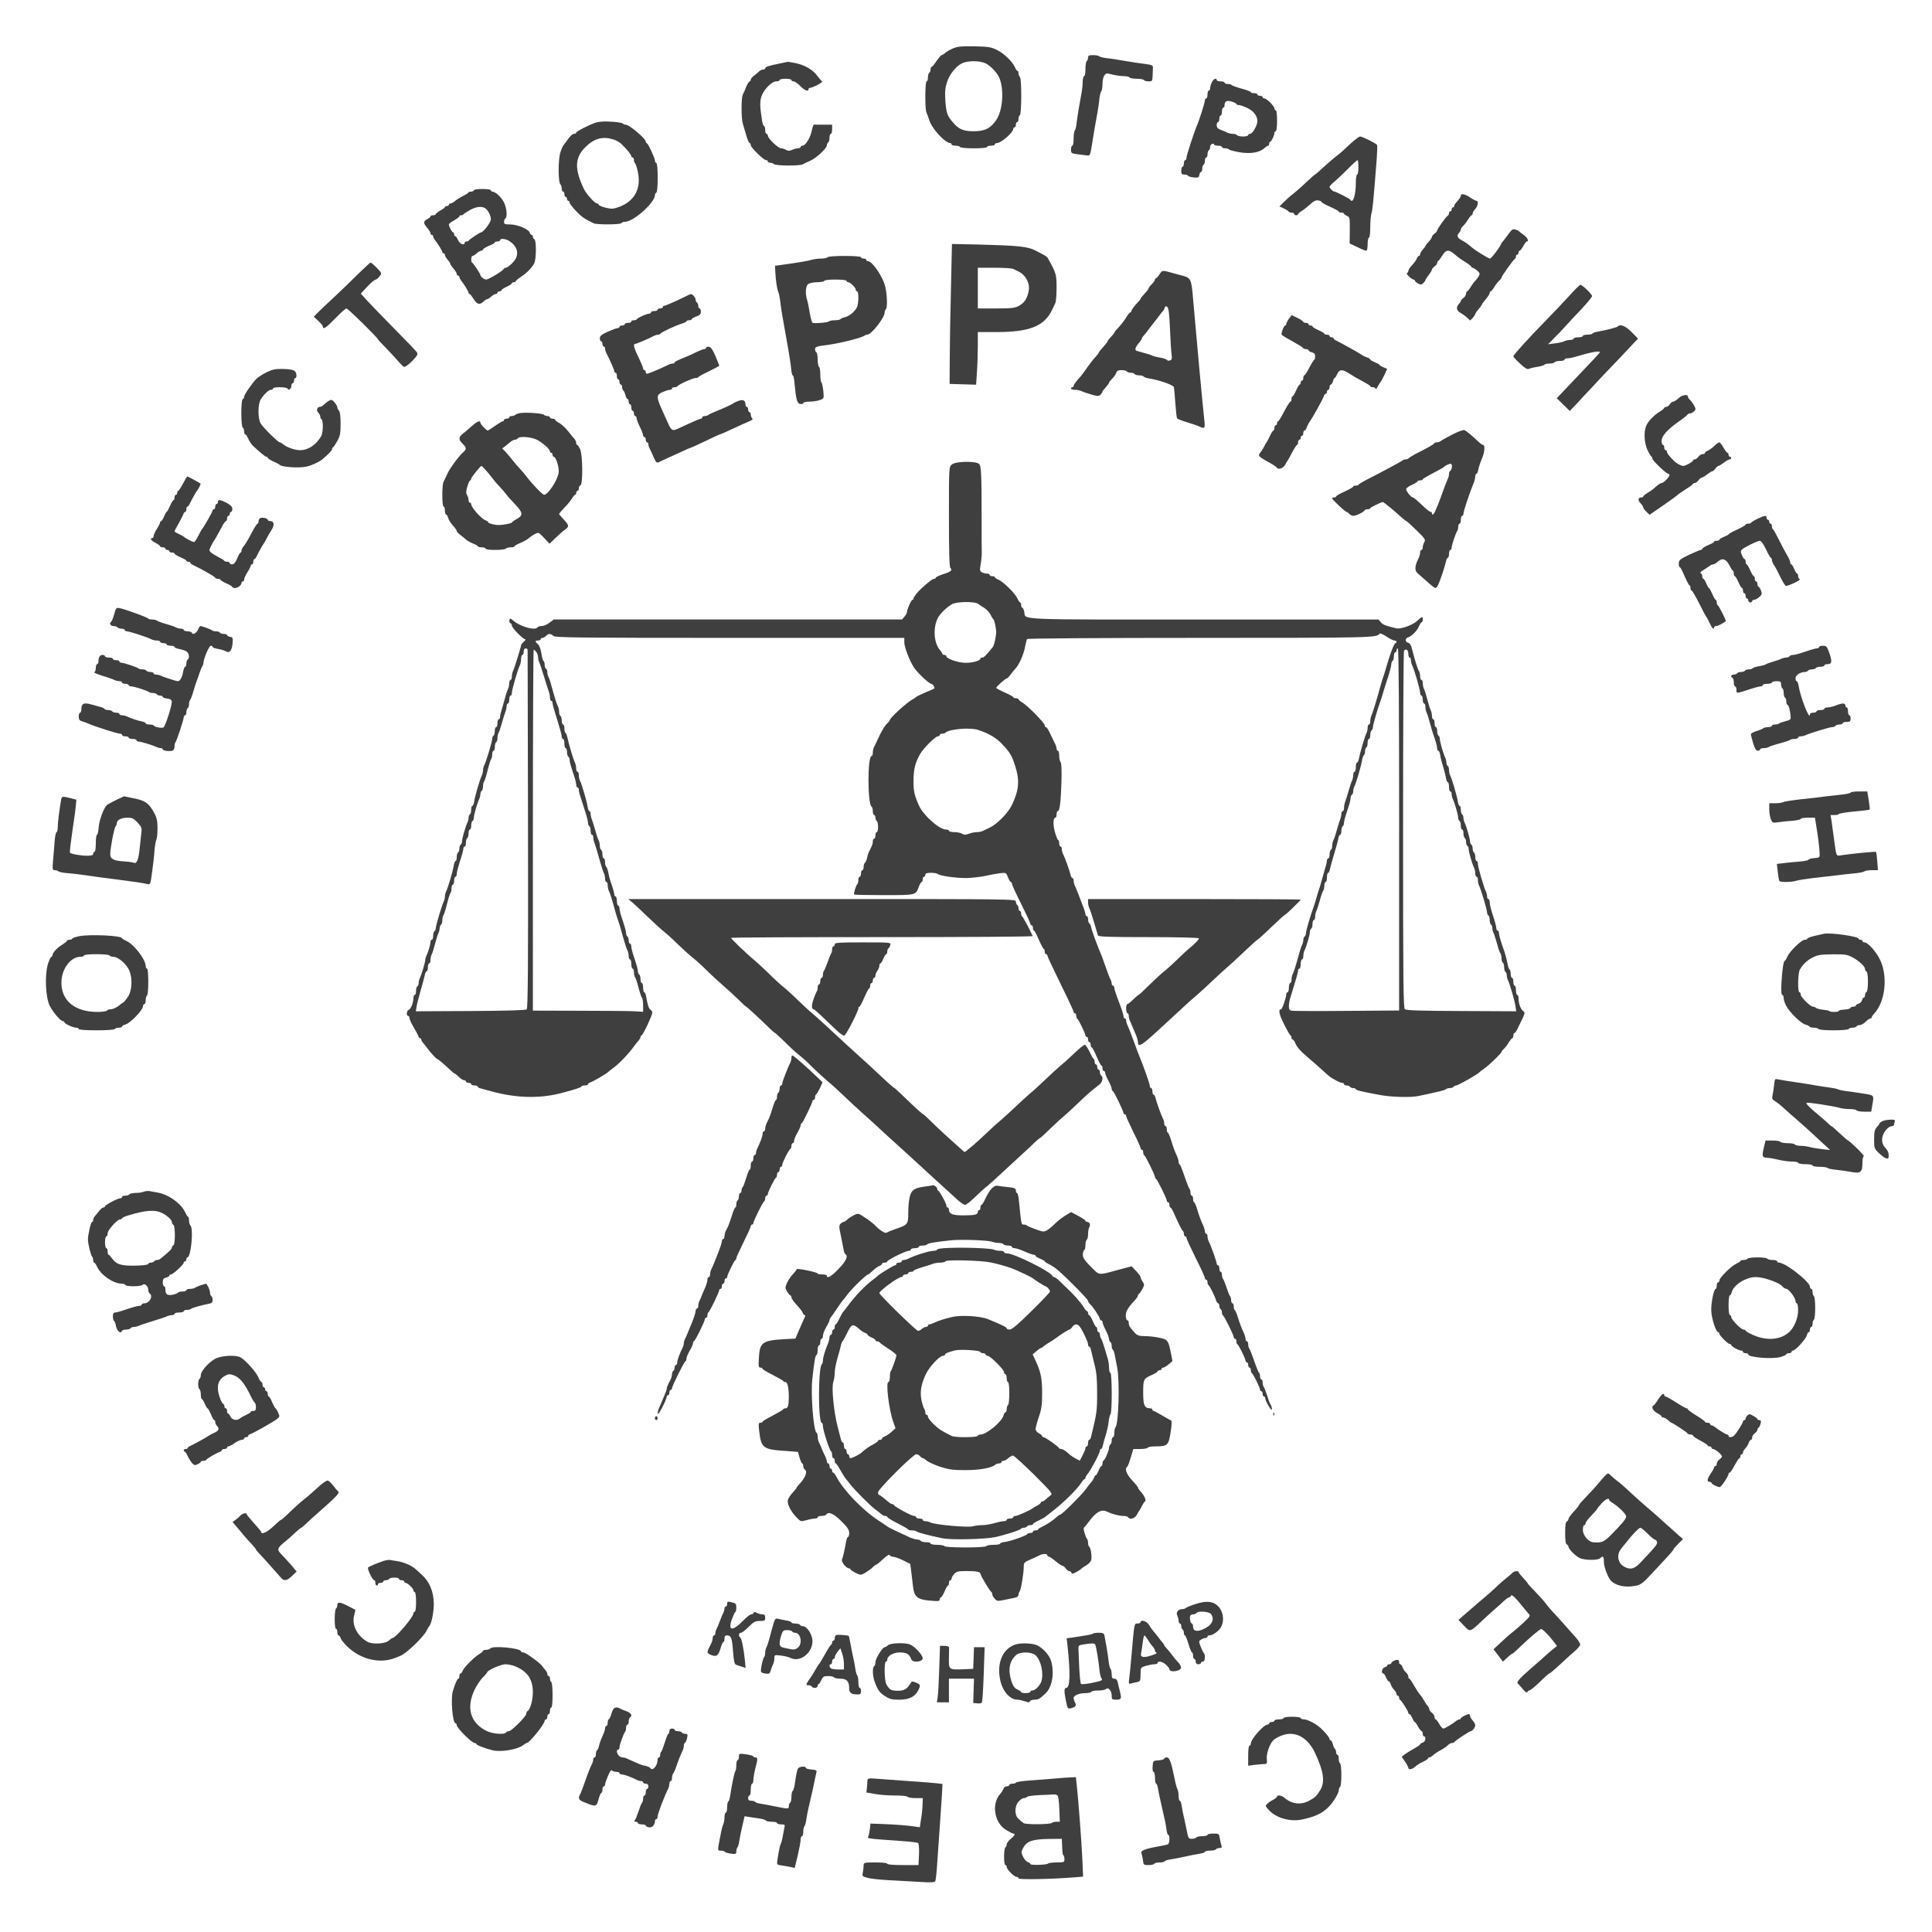 <?xml version="1.0" standalone="no"?>
<!DOCTYPE svg PUBLIC "-//W3C//DTD SVG 20010904//EN"
 "http://www.w3.org/TR/2001/REC-SVG-20010904/DTD/svg10.dtd">
<svg version="1.0" xmlns="http://www.w3.org/2000/svg"
 width="500pt" height="500pt" viewBox="0 0 1472 1472"
 preserveAspectRatio="xMidYMid meet">

<g transform="translate(0,1472) scale(0.1,-0.1)"
fill="#3f3f3f" stroke="none">
<path d="M7263 14352 c-22 -9 -50 -25 -60 -34 -11 -10 -24 -18 -29 -18 -5 0
-22 -21 -39 -45 -16 -25 -33 -45 -37 -45 -5 0 -8 -9 -8 -19 0 -11 -4 -23 -10
-26 -5 -3 -10 -19 -10 -36 0 -16 -4 -29 -10 -29 -12 0 -14 -213 -1 -238 5 -9
14 -35 21 -57 21 -67 121 -175 161 -175 5 0 9 -4 9 -10 0 -5 13 -10 29 -10 17
0 33 -4 36 -10 3 -6 50 -10 106 -10 59 0 99 4 99 10 0 6 14 10 30 10 17 0 30
5 30 10 0 6 7 10 17 10 30 0 122 80 123 108 0 6 5 12 10 12 6 0 10 9 10 20 0
11 5 20 10 20 6 0 10 11 10 24 0 13 5 26 10 28 14 4 15 277 1 291 -6 6 -11 19
-11 29 0 10 -3 18 -8 18 -4 0 -13 12 -19 28 -20 44 -85 106 -138 132 -43 21
-66 25 -170 27 -96 2 -128 -1 -162 -15z m247 -115 c37 -18 89 -73 104 -110 38
-91 26 -250 -24 -322 -44 -64 -87 -85 -172 -85 -77 0 -114 15 -158 68 -43 49
-50 70 -57 161 -5 70 -2 100 12 145 19 60 68 121 115 144 46 21 134 21 180 -1z"/>
<path d="M8290 14281 c0 -11 -4 -23 -10 -26 -5 -3 -10 -31 -10 -61 0 -30 -4
-54 -10 -54 -5 0 -10 -19 -11 -42 0 -24 -4 -65 -10 -93 -19 -102 -30 -171 -36
-220 -2 -27 -9 -54 -14 -59 -5 -6 -9 -34 -9 -63 0 -29 -4 -53 -10 -53 -5 0
-10 -13 -10 -29 0 -28 3 -30 48 -36 26 -3 57 -7 70 -9 28 -4 28 -2 43 89 12
79 24 149 40 233 5 31 13 80 15 107 3 28 10 54 15 60 5 5 9 30 9 55 0 25 6 55
14 65 13 18 18 19 60 7 26 -6 64 -12 86 -12 21 0 42 -4 45 -10 3 -5 28 -10 55
-10 27 0 52 -4 55 -10 3 -5 19 -10 36 -10 28 0 29 2 31 45 1 25 2 53 2 63 1
13 -10 18 -54 24 -30 3 -100 14 -155 23 -55 10 -120 20 -145 22 -25 3 -49 9
-54 14 -6 5 -27 9 -48 9 -31 0 -38 -4 -38 -19z"/>
<path d="M5935 14235 c-77 -15 -105 -25 -105 -36 0 -5 -7 -9 -16 -9 -8 0 -21
-6 -28 -12 -7 -7 -25 -22 -39 -33 -15 -11 -27 -25 -27 -32 0 -7 -4 -13 -8 -13
-5 0 -17 -19 -27 -42 -9 -24 -21 -51 -26 -60 -12 -24 -12 -184 1 -222 5 -17
17 -57 26 -88 9 -32 21 -58 25 -58 5 0 9 -7 9 -16 0 -18 98 -114 117 -114 7 0
13 -4 13 -10 0 -5 8 -10 18 -10 10 0 23 -5 28 -10 14 -14 195 -15 220 -2 10 6
36 18 57 27 46 20 127 95 127 118 0 9 5 19 10 22 6 3 10 19 10 36 0 16 5 29
10 29 6 0 10 16 10 35 l0 35 -65 0 c-36 0 -68 0 -72 1 -5 0 -11 -17 -16 -38
-12 -63 -49 -123 -74 -123 -7 0 -13 -4 -13 -10 0 -5 -9 -10 -20 -10 -10 0 -31
-5 -45 -12 -21 -9 -31 -9 -46 0 -10 7 -27 12 -38 12 -22 0 -101 76 -101 97 0
7 -4 13 -10 13 -5 0 -10 14 -10 30 0 17 -4 30 -9 30 -5 0 -12 19 -15 43 -17
107 -17 142 -5 181 17 53 78 116 113 116 14 0 26 5 26 10 0 6 20 10 45 10 25
0 45 -4 45 -10 0 -5 7 -10 16 -10 10 0 32 -16 51 -35 33 -34 63 -46 63 -25 0
6 4 10 9 10 20 0 103 43 95 49 -5 3 -22 23 -37 43 -34 47 -96 83 -165 97 -29
6 -56 10 -60 10 -4 -1 -34 -7 -67 -14z"/>
<path d="M9233 14093 c-7 -15 -13 -35 -13 -45 0 -10 -4 -18 -10 -18 -5 0 -10
-13 -10 -30 0 -16 -4 -30 -10 -30 -5 0 -10 -7 -10 -16 0 -15 -42 -149 -60
-189 -21 -49 -80 -229 -80 -246 0 -11 -4 -19 -10 -19 -5 0 -10 -11 -10 -25 0
-14 -4 -25 -10 -25 -5 0 -10 -13 -10 -30 0 -25 4 -30 24 -30 13 0 26 -4 28 -9
2 -5 21 -11 43 -13 35 -3 40 0 43 20 2 12 8 22 13 22 5 0 9 11 9 24 0 14 5 28
10 31 6 3 10 17 10 31 0 13 5 24 10 24 6 0 10 11 10 24 0 14 5 28 10 31 6 3
10 14 10 25 0 10 7 20 15 24 8 3 15 1 15 -4 0 -6 14 -10 30 -10 17 0 30 -4 30
-10 0 -5 11 -10 24 -10 14 0 27 -4 30 -9 3 -4 39 -14 80 -21 84 -14 153 -3
190 32 11 10 23 18 28 18 4 0 8 7 8 15 0 8 3 15 8 15 8 0 32 49 32 67 0 7 5
13 10 13 6 0 10 33 10 80 0 47 -4 80 -10 80 -5 0 -10 6 -10 14 0 17 -59 76
-77 76 -7 0 -13 5 -13 10 0 6 -9 10 -20 10 -11 0 -20 5 -20 10 0 6 -11 10 -25
10 -14 0 -25 4 -25 8 0 4 -32 17 -71 27 -39 11 -73 23 -75 27 -3 5 -16 8 -30
8 -13 0 -24 5 -24 10 0 6 -13 10 -30 10 -16 0 -30 5 -30 10 0 20 -25 9 -37
-17z m187 -165 c0 -5 8 -8 17 -8 9 0 38 -9 63 -21 50 -23 80 -61 80 -102 0
-33 -37 -97 -56 -97 -8 0 -14 -4 -14 -10 0 -5 -18 -10 -39 -10 -22 0 -43 5
-46 10 -3 6 -17 10 -31 10 -13 0 -32 4 -42 9 -9 5 -32 15 -49 21 -25 9 -33 19
-33 36 0 13 5 24 10 24 6 0 10 11 10 25 0 14 5 25 10 25 6 0 10 14 10 30 0 17
5 30 10 30 6 0 10 8 10 18 0 31 17 40 55 28 19 -6 35 -14 35 -18z"/>
<path d="M4580 13793 c-40 -4 -53 -9 -132 -47 -32 -16 -58 -32 -58 -37 0 -5
-8 -9 -17 -9 -10 0 -29 -17 -43 -37 -14 -20 -30 -41 -35 -47 -6 -6 -17 -31
-25 -56 -18 -53 -18 -226 -1 -243 6 -6 11 -21 11 -34 0 -13 5 -23 10 -23 6 0
10 -9 10 -20 0 -11 5 -20 10 -20 6 0 10 -7 10 -15 0 -8 5 -15 10 -15 6 0 10
-6 10 -14 0 -7 21 -35 48 -63 41 -44 64 -60 134 -94 25 -12 205 -11 213 1 3 6
15 10 26 10 65 0 229 146 229 204 0 8 5 16 10 18 7 2 11 46 11 113 0 67 -4
111 -11 113 -5 2 -10 10 -10 18 0 19 -51 128 -61 132 -5 2 -9 8 -9 13 0 23
-126 129 -153 129 -7 0 -17 4 -22 9 -12 10 -116 19 -165 14z m92 -135 c21 -6
51 -23 66 -38 41 -41 72 -79 72 -90 0 -6 5 -10 10 -10 6 0 10 -9 10 -19 0 -11
4 -22 9 -25 4 -3 14 -33 21 -66 25 -119 -18 -210 -122 -258 -26 -12 -60 -22
-74 -22 -35 0 -104 21 -104 32 0 4 -5 8 -12 8 -16 0 -82 73 -100 112 -72 151
-69 237 12 317 67 66 130 84 212 59z"/>
<path d="M10315 13648 c-21 -18 -52 -47 -69 -63 -17 -17 -49 -44 -71 -60 -21
-17 -64 -54 -95 -82 -30 -29 -58 -53 -61 -53 -3 0 -32 -26 -65 -57 -33 -32
-78 -71 -99 -88 -22 -16 -54 -45 -73 -64 l-34 -34 34 -15 c18 -9 35 -20 36
-24 2 -4 12 -8 23 -8 10 0 19 -4 19 -10 0 -5 7 -10 15 -10 8 0 15 4 15 8 0 4
12 15 28 25 15 9 44 32 64 50 28 26 44 33 63 30 14 -3 25 -9 25 -13 0 -4 29
-20 65 -36 36 -16 65 -32 65 -36 0 -5 9 -8 20 -8 11 0 20 -3 20 -8 0 -4 10
-12 23 -17 21 -9 22 -15 21 -110 l-1 -100 57 -27 c32 -16 62 -28 69 -28 7 0
11 19 11 50 0 28 5 50 10 50 6 0 10 32 10 77 0 42 4 90 9 107 9 28 15 90 41
426 3 47 4 90 2 95 -3 10 -112 65 -129 65 -5 0 -27 -15 -48 -32z m35 -203 c0
-30 -4 -55 -10 -55 -6 0 -10 -30 -10 -69 0 -68 -15 -131 -30 -131 -5 0 -10 3
-12 8 -3 8 -109 62 -121 62 -11 0 -37 26 -37 37 0 4 16 22 36 38 19 17 66 60
102 97 37 37 70 67 75 68 4 0 7 -25 7 -55z"/>
<path d="M3610 13270 c0 -5 -9 -10 -19 -10 -11 0 -21 -3 -23 -7 -1 -5 -21 -17
-43 -28 -22 -11 -49 -28 -59 -37 -11 -10 -26 -18 -33 -18 -7 0 -13 -4 -13 -10
0 -5 -7 -10 -15 -10 -8 0 -15 -3 -15 -8 0 -4 -16 -16 -35 -26 -19 -11 -35 -23
-35 -28 0 -4 -9 -8 -20 -8 -11 0 -20 -4 -20 -8 0 -5 -11 -15 -25 -22 -31 -17
-31 -29 0 -66 14 -16 25 -35 25 -41 0 -7 5 -13 10 -13 6 0 10 -5 10 -10 0 -6
5 -16 10 -23 21 -25 60 -88 60 -97 0 -6 5 -10 10 -10 6 0 10 -6 10 -13 0 -7 9
-23 20 -35 11 -12 20 -25 20 -30 0 -5 11 -22 25 -38 14 -16 25 -35 25 -41 0
-7 5 -13 10 -13 6 0 10 -5 10 -10 0 -6 5 -16 10 -23 21 -25 60 -88 60 -97 0
-6 3 -10 8 -10 4 0 18 -18 32 -40 26 -42 46 -45 78 -14 7 8 18 14 23 14 5 0
19 9 31 20 12 11 28 20 35 20 7 0 13 5 13 10 0 6 7 10 15 10 8 0 15 4 15 8 0
5 18 17 40 27 22 10 40 22 40 27 0 4 7 8 15 8 8 0 15 3 15 8 0 4 17 18 38 32
48 32 83 68 102 103 17 33 17 180 1 185 -6 2 -11 10 -11 18 0 8 -4 14 -9 14
-5 0 -12 8 -15 18 -9 26 -94 62 -149 62 -40 0 -47 3 -47 19 0 11 5 23 10 26
17 10 11 79 -10 122 -19 40 -66 83 -89 83 -6 0 -11 5 -11 10 0 6 -28 10 -65
10 -37 0 -65 -4 -65 -10z m96 -144 c19 -20 34 -54 34 -78 0 -22 -58 -98 -74
-98 -9 0 -90 -54 -94 -62 -2 -5 -10 -8 -18 -8 -8 0 -14 -4 -14 -10 0 -24 -38
-8 -50 20 -7 17 -16 30 -21 30 -5 0 -9 7 -9 15 0 8 -4 15 -8 15 -9 0 -32 44
-32 60 0 5 18 19 40 31 22 13 40 26 40 31 0 4 6 8 14 8 8 0 16 3 18 8 2 4 25
19 53 34 50 27 96 29 121 4z m167 -238 c76 -44 89 -114 31 -172 -20 -20 -42
-36 -49 -36 -7 0 -15 -4 -17 -9 -5 -14 -116 -81 -133 -81 -16 0 -45 22 -45 35
0 9 -54 90 -62 93 -12 5 -9 52 2 52 6 0 20 9 32 20 12 11 28 20 35 20 7 0 13
4 13 9 0 5 20 17 45 28 25 10 45 21 45 26 0 4 9 7 20 7 11 0 20 5 20 10 0 14
36 12 63 -2z"/>
<path d="M11130 13230 c0 -10 -8 -22 -37 -55 -7 -7 -13 -18 -13 -24 0 -6 -4
-11 -10 -11 -5 0 -10 -7 -10 -15 0 -8 -4 -15 -10 -15 -5 0 -10 -6 -10 -14 0
-8 -4 -16 -8 -18 -12 -4 -82 -103 -82 -114 0 -5 -9 -16 -20 -24 -11 -8 -20
-19 -20 -25 0 -6 -11 -22 -25 -37 -14 -15 -25 -30 -25 -33 0 -3 -9 -15 -20
-27 -11 -12 -20 -28 -20 -35 0 -7 -4 -13 -9 -13 -5 0 -12 -8 -16 -19 -3 -10
-19 -33 -35 -50 -17 -17 -30 -38 -30 -46 0 -8 -5 -15 -10 -15 -6 0 0 -11 14
-25 14 -14 30 -25 36 -25 5 0 10 -4 10 -8 0 -5 11 -14 24 -22 21 -11 27 -10
40 3 9 9 16 18 16 22 0 3 11 21 25 39 14 18 25 37 25 42 0 5 9 16 20 24 11 8
20 20 20 26 0 7 4 14 8 16 4 2 18 20 31 41 31 51 51 49 115 -8 6 -6 32 -24 58
-40 27 -17 48 -33 48 -37 0 -5 4 -8 10 -8 5 0 21 -10 34 -21 21 -18 23 -24 13
-43 -7 -11 -19 -28 -28 -36 -8 -8 -24 -30 -34 -47 -11 -18 -23 -33 -27 -33 -4
0 -8 -8 -8 -18 0 -10 -9 -24 -20 -32 -11 -8 -20 -18 -20 -23 0 -5 -7 -15 -15
-23 -23 -24 -18 -52 13 -68 15 -8 37 -24 50 -36 l23 -22 20 20 c10 12 19 25
19 29 0 4 11 21 25 37 14 16 25 32 25 35 0 3 14 22 30 41 16 19 30 41 30 48 0
6 4 12 8 12 4 0 16 15 27 33 10 17 27 39 37 48 10 9 18 20 18 24 0 10 92 139
102 143 4 2 8 10 8 18 0 8 5 14 10 14 6 0 10 7 10 15 0 8 4 15 8 15 5 0 17 16
28 35 10 19 22 35 26 35 20 0 5 31 -24 51 -18 13 -35 26 -38 29 -3 4 -15 9
-27 12 -17 5 -28 -4 -54 -41 -18 -25 -36 -48 -39 -51 -4 -3 -9 -9 -11 -15 -12
-30 -76 -115 -87 -115 -11 0 -111 61 -138 85 -29 25 -51 41 -76 54 -34 17 -41
36 -23 55 8 8 15 20 15 27 0 6 8 19 18 28 10 9 27 31 37 49 11 17 23 32 27 32
4 0 8 6 8 13 0 7 9 23 20 35 21 22 27 62 9 62 -5 0 -27 11 -47 25 -38 26 -72
33 -72 15z"/>
<path d="M7245 12503 c-5 -197 -9 -437 -9 -533 l-1 -175 101 -3 101 -3 6 92
c4 51 7 141 7 201 l0 108 145 0 c248 0 361 45 420 167 10 21 22 46 26 55 5 10
9 62 9 116 0 101 -2 108 -64 221 -9 17 -16 21 -101 64 -58 29 -127 36 -431 44
l-201 4 -8 -358z m473 169 c9 -5 30 -15 47 -23 41 -20 75 -74 75 -119 0 -45
-22 -99 -48 -120 -46 -37 -62 -40 -202 -40 l-140 0 0 155 0 155 125 0 c69 0
133 -4 143 -8z"/>
<path d="M6305 12760 c-3 -5 -25 -10 -47 -10 -23 0 -55 -4 -72 -9 -28 -9 -106
-22 -236 -40 l-45 -6 2 -45 c3 -65 13 -132 23 -155 5 -11 11 -40 14 -65 6 -58
19 -132 51 -310 15 -80 29 -171 32 -202 3 -32 8 -58 13 -58 5 0 11 -26 13 -57
12 -127 20 -158 45 -161 12 -2 22 1 22 7 0 6 20 11 47 11 26 0 61 5 79 12 32
11 32 12 27 67 -3 31 -9 60 -14 66 -5 5 -9 33 -9 61 0 29 -4 56 -10 59 -5 3
-10 28 -10 55 0 27 -4 52 -10 55 -5 3 -10 14 -10 25 0 13 10 19 38 24 20 3 55
8 77 11 93 14 243 53 260 67 5 4 15 8 22 8 32 0 133 129 133 169 0 9 5 22 11
28 11 11 8 110 -6 168 -17 74 -98 195 -132 195 -7 0 -13 5 -13 10 0 6 -9 10
-20 10 -11 0 -20 5 -20 10 0 6 -48 10 -124 10 -73 0 -127 -4 -131 -10z m145
-180 c0 -5 5 -10 12 -10 16 0 58 -41 58 -57 0 -7 5 -13 10 -13 14 0 13 -96 -2
-123 -17 -33 -59 -67 -91 -74 -15 -3 -30 -10 -33 -14 -3 -5 -22 -9 -43 -9 -20
0 -41 -4 -46 -9 -8 -8 -81 -15 -122 -12 -6 1 -16 33 -23 74 -6 39 -15 86 -21
103 -15 49 -11 105 9 120 9 7 41 14 70 14 28 0 52 5 52 10 0 6 35 10 85 10 50
0 85 -4 85 -10z"/>
<path d="M2728 12632 c-48 -48 -128 -125 -178 -172 -51 -47 -107 -100 -126
-119 l-33 -34 34 -32 c19 -17 35 -37 35 -43 0 -26 26 -9 95 63 40 41 78 75 85
75 11 0 240 -225 240 -236 0 -2 30 -35 68 -73 37 -38 78 -83 92 -100 14 -16
31 -33 38 -36 8 -3 34 16 62 44 36 36 45 52 38 64 -4 9 -84 92 -176 185 -92
93 -186 191 -210 217 l-43 48 48 52 c27 29 55 53 63 54 8 1 23 12 32 26 18 23
17 24 -21 64 -22 23 -43 41 -48 40 -4 0 -47 -40 -95 -87z"/>
<path d="M8835 12631 c-11 -17 -23 -31 -27 -31 -5 0 -8 -5 -8 -10 0 -6 -11
-22 -25 -36 -14 -14 -25 -29 -25 -33 0 -4 -13 -22 -30 -39 -16 -18 -30 -34
-30 -38 0 -3 -6 -11 -12 -18 -33 -34 -58 -67 -58 -76 0 -6 -4 -10 -8 -10 -4 0
-15 -12 -24 -27 -20 -34 -46 -67 -75 -98 -13 -13 -23 -27 -23 -30 0 -3 -11
-17 -25 -31 -14 -14 -25 -28 -25 -33 0 -4 -16 -24 -35 -45 -19 -21 -35 -41
-35 -45 0 -3 -13 -19 -28 -36 -15 -16 -43 -52 -62 -80 -19 -27 -39 -55 -45
-61 -32 -35 -55 -65 -55 -74 0 -6 -4 -10 -10 -10 -5 0 -10 -4 -10 -10 0 -5 14
-10 30 -10 17 0 38 -4 48 -9 9 -5 43 -17 74 -26 52 -15 59 -15 73 -2 8 9 15
18 15 22 0 4 6 13 13 20 26 30 37 44 37 50 0 3 11 17 24 30 14 13 27 34 31 45
5 15 15 20 40 20 19 0 37 -4 40 -10 3 -5 17 -10 30 -10 13 0 27 -4 30 -10 3
-5 19 -10 35 -10 16 0 31 -4 34 -9 3 -5 20 -11 38 -14 76 -11 187 -50 192 -66
2 -9 7 -64 11 -122 4 -58 10 -110 13 -116 4 -6 41 -20 82 -32 41 -13 83 -27
92 -32 36 -19 41 -11 34 49 -12 104 -58 603 -85 915 -13 159 -17 168 -76 185
-28 7 -66 18 -85 23 -73 21 -74 21 -95 -10z m79 -414 c3 -83 9 -171 12 -194 5
-35 3 -44 -11 -49 -9 -4 -20 -2 -24 3 -3 6 -26 14 -51 18 -24 4 -51 11 -60 15
-8 5 -35 14 -60 20 -25 7 -51 14 -57 16 -20 5 -15 26 12 58 14 16 25 33 25 37
0 4 6 14 13 21 7 7 26 31 42 53 17 22 32 42 35 45 3 3 18 23 35 45 16 22 32
42 35 45 4 3 10 13 13 24 6 14 10 16 21 7 10 -8 15 -54 20 -164z"/>
<path d="M11958 12468 c-40 -44 -125 -134 -188 -198 -127 -130 -240 -255 -240
-265 0 -4 23 -29 52 -56 38 -35 55 -46 67 -39 9 4 37 11 64 15 26 4 50 11 53
16 3 5 20 9 39 9 19 0 37 5 40 10 3 6 22 10 41 10 19 0 34 5 34 10 0 6 10 10
22 10 12 0 35 4 52 9 125 38 196 51 196 37 0 -2 -32 -37 -70 -77 -39 -41 -113
-119 -165 -174 l-94 -99 50 -49 49 -48 53 55 c28 31 84 91 124 133 39 43 109
117 155 164 46 48 107 112 135 143 l53 56 -49 50 c-47 47 -85 63 -105 43 -7
-8 -90 -29 -154 -40 -18 -3 -35 -9 -38 -14 -3 -5 -21 -9 -40 -9 -19 0 -34 -4
-34 -10 0 -5 -16 -10 -35 -10 -19 0 -35 -4 -35 -10 0 -5 -12 -10 -26 -10 -14
0 -33 -4 -43 -9 -10 -6 -42 -13 -72 -17 l-54 -7 45 46 c25 24 63 65 85 89 22
25 77 84 123 132 45 48 82 93 82 100 0 14 -74 86 -89 86 -5 0 -43 -37 -83 -82z"/>
<path d="M5220 12460 c-57 -29 -150 -70 -160 -70 -6 0 -10 -4 -10 -10 0 -5 -9
-10 -20 -10 -11 0 -20 -4 -20 -10 0 -5 -11 -10 -25 -10 -14 0 -25 -4 -25 -10
0 -5 -7 -10 -15 -10 -18 0 -89 -32 -93 -42 -2 -5 -12 -8 -23 -8 -10 0 -19 -4
-19 -10 0 -5 -11 -10 -25 -10 -14 0 -25 -4 -25 -10 0 -5 -9 -10 -20 -10 -11 0
-20 -4 -20 -10 0 -5 -6 -10 -14 -10 -8 0 -41 -12 -75 -27 -48 -22 -61 -33 -61
-50 0 -13 5 -23 10 -23 6 0 10 -9 10 -20 0 -11 5 -20 10 -20 6 0 10 -7 10 -15
0 -8 4 -23 9 -33 31 -61 61 -129 61 -140 0 -6 5 -12 10 -12 6 0 10 -11 10 -25
0 -14 5 -25 10 -25 6 0 10 -9 10 -20 0 -11 5 -20 10 -20 6 0 10 -9 10 -19 0
-11 4 -22 9 -26 5 -3 12 -19 16 -35 4 -17 11 -30 16 -30 5 0 9 -9 9 -20 0 -11
5 -20 10 -20 6 0 10 -11 10 -25 0 -14 5 -25 10 -25 6 0 10 -9 10 -20 0 -11 5
-20 10 -20 6 0 10 -7 10 -15 0 -8 11 -38 25 -67 14 -28 25 -58 25 -65 0 -7 5
-13 10 -13 6 0 10 -9 10 -20 0 -11 5 -20 10 -20 6 0 10 -7 10 -15 0 -8 4 -23
10 -33 5 -9 19 -38 30 -65 17 -39 24 -46 38 -39 9 5 35 17 57 27 22 10 73 33
112 51 40 19 75 34 78 34 4 0 53 23 110 50 57 28 106 50 109 50 3 0 47 19 98
43 51 24 108 50 126 57 23 9 30 16 23 23 -6 6 -11 19 -11 29 0 10 -4 18 -10
18 -5 0 -10 9 -10 20 0 11 -4 20 -10 20 -5 0 -10 8 -10 18 0 31 -18 41 -53 28
-18 -6 -34 -14 -37 -17 -6 -7 -89 -45 -143 -66 -23 -9 -46 -20 -51 -25 -6 -4
-18 -8 -28 -8 -10 0 -18 -4 -18 -10 0 -5 -4 -10 -10 -10 -8 0 -75 -29 -177
-77 -39 -18 -48 -13 -72 40 -10 23 -33 73 -50 111 -41 92 -40 108 7 129 21 9
46 17 55 17 10 0 17 5 17 10 0 6 9 10 19 10 11 0 21 3 23 8 5 11 116 62 137
62 11 0 21 3 23 8 2 4 38 24 81 44 42 21 77 39 77 42 0 2 -13 35 -29 73 -21
49 -35 69 -50 71 -12 2 -21 -1 -21 -7 0 -6 -6 -11 -14 -11 -8 0 -31 -9 -53
-19 -21 -11 -54 -26 -73 -34 -89 -37 -100 -42 -100 -49 0 -5 -7 -8 -15 -8 -8
0 -23 -4 -33 -9 -30 -16 -126 -58 -149 -65 -17 -6 -23 -3 -23 8 0 9 -4 16 -10
16 -5 0 -10 6 -10 13 0 6 -16 45 -35 84 -36 73 -43 103 -25 103 9 0 104 40
142 61 10 5 24 9 32 9 8 0 16 4 18 8 4 10 107 58 158 75 22 6 40 15 40 19 0 5
9 8 20 8 11 0 20 4 20 8 0 4 16 14 35 21 27 9 35 18 35 37 0 13 -4 24 -10 24
-5 0 -10 9 -10 19 0 11 -4 23 -10 26 -5 3 -10 13 -10 21 0 17 -24 45 -37 43
-4 0 -24 -9 -43 -19z"/>
<path d="M9820 12291 c-11 -16 -20 -34 -20 -40 0 -6 -4 -11 -8 -11 -10 0 -33
-61 -27 -71 3 -4 40 -26 83 -50 42 -23 79 -46 80 -50 2 -5 12 -9 23 -9 10 0
19 -4 19 -9 0 -5 11 -12 25 -15 18 -5 25 -13 25 -30 0 -14 -3 -26 -7 -28 -5
-1 -21 -29 -38 -60 -16 -32 -33 -58 -37 -58 -5 0 -8 -9 -8 -20 0 -11 -4 -20
-10 -20 -5 0 -10 -7 -10 -15 0 -8 -3 -15 -8 -15 -4 0 -16 -20 -27 -45 -11 -25
-23 -45 -27 -45 -5 0 -8 -9 -8 -20 0 -11 -4 -20 -8 -20 -5 0 -26 -34 -48 -75
-21 -41 -42 -75 -46 -75 -5 0 -8 -7 -8 -15 0 -8 -4 -15 -10 -15 -5 0 -10 -9
-10 -20 0 -11 -3 -20 -7 -20 -5 0 -17 -19 -28 -43 -11 -23 -22 -44 -25 -47 -3
-3 -12 -18 -20 -35 -8 -16 -21 -36 -27 -43 -21 -22 -16 -30 55 -69 37 -20 69
-41 70 -45 8 -19 49 -7 63 20 8 15 16 29 19 32 3 3 18 31 35 63 16 31 33 57
37 57 4 0 8 9 8 20 0 11 5 20 10 20 6 0 10 7 10 15 0 8 5 15 10 15 6 0 10 9
10 20 0 11 4 20 9 20 5 0 13 10 17 23 3 12 15 34 26 49 24 35 98 168 105 191
3 9 9 17 14 17 5 0 9 7 9 15 0 8 5 15 10 15 6 0 10 9 10 20 0 11 4 20 10 20 5
0 12 11 16 25 3 14 9 25 13 25 3 0 12 14 19 30 17 38 41 38 95 2 23 -15 68
-41 99 -57 32 -17 58 -33 58 -37 0 -5 9 -8 20 -8 11 0 20 -6 20 -12 1 -7 8 1
17 17 9 17 19 32 22 35 3 3 16 26 28 52 l22 47 -29 13 c-17 7 -30 15 -30 19 0
3 -16 11 -35 19 -19 8 -35 17 -35 21 0 4 -10 11 -22 15 -13 3 -34 14 -48 24
-26 17 -148 85 -187 104 -13 6 -23 14 -23 19 0 4 -7 7 -15 7 -8 0 -15 5 -15
10 0 6 -9 10 -20 10 -11 0 -20 3 -20 8 0 4 -20 16 -45 27 -25 11 -45 23 -45
28 0 4 -7 7 -15 7 -8 0 -15 5 -15 10 0 6 -9 10 -20 10 -11 0 -20 4 -20 8 0 4
-20 18 -45 30 l-44 21 -21 -28z"/>
<path d="M2030 11883 c-30 -15 -64 -37 -75 -48 -35 -35 -95 -122 -95 -138 0
-8 -5 -17 -11 -19 -14 -5 -14 -211 1 -216 5 -2 10 -15 10 -28 0 -13 4 -24 9
-24 5 0 14 -14 22 -31 7 -18 22 -41 34 -53 52 -50 95 -86 105 -86 5 0 10 -4
10 -8 0 -5 19 -17 43 -28 23 -10 44 -21 47 -25 14 -18 151 -27 205 -14 40 9
92 33 118 53 45 37 77 70 77 80 0 6 3 12 8 14 4 2 18 23 32 48 21 38 25 58 25
132 0 56 -4 91 -13 100 -6 6 -12 18 -12 25 0 7 -10 24 -21 37 -18 21 -24 23
-43 13 -11 -7 -28 -20 -37 -29 -9 -10 -23 -18 -32 -18 -21 0 -29 -27 -12 -44
8 -8 15 -21 15 -30 0 -8 5 -18 10 -21 14 -9 12 -101 -2 -127 -40 -68 -99 -108
-162 -108 -39 0 -102 22 -127 44 -11 9 -23 16 -28 16 -12 0 -123 109 -144 142
-24 38 -23 149 0 186 27 41 60 72 78 72 8 0 15 5 15 10 0 14 107 13 112 -2 6
-17 28 0 28 23 0 10 5 19 10 19 6 0 10 9 10 20 0 11 5 20 11 20 6 0 9 12 7 27
-4 32 -26 41 -113 42 -46 1 -73 -5 -115 -26z"/>
<path d="M12788 11685 c-15 -14 -33 -25 -40 -25 -7 0 -19 -9 -26 -20 -7 -11
-19 -20 -27 -20 -8 0 -15 -4 -15 -8 0 -4 -14 -16 -32 -27 -43 -25 -90 -73
-105 -108 -20 -45 -16 -131 9 -185 12 -26 26 -48 30 -50 4 -2 8 -10 8 -17 0
-14 106 -115 121 -115 5 0 9 -5 9 -10 0 -14 -46 -60 -59 -60 -10 0 -34 -17
-65 -46 -6 -5 -26 -19 -43 -29 -18 -11 -33 -23 -33 -27 0 -4 -6 -8 -14 -8 -26
0 -29 -21 -7 -44 12 -12 21 -27 21 -32 0 -6 11 -21 24 -33 l24 -23 99 68 c54
37 103 73 110 79 6 7 35 27 65 46 29 18 55 37 56 41 2 5 9 8 16 8 6 0 18 9 26
20 8 11 19 20 24 20 5 0 24 11 42 25 18 14 36 25 41 25 5 0 15 9 23 20 8 11
18 20 23 20 5 0 23 11 41 25 18 14 38 25 44 25 7 0 12 5 12 10 0 6 -4 10 -10
10 -5 0 -10 7 -10 15 0 8 -4 15 -8 15 -5 0 -18 18 -31 40 -12 22 -27 40 -32
40 -5 0 -23 -13 -40 -30 -17 -16 -40 -32 -50 -35 -11 -4 -19 -11 -19 -16 0 -5
-8 -9 -18 -9 -10 0 -24 -9 -32 -20 -8 -11 -20 -20 -27 -20 -7 0 -13 -3 -13 -7
0 -11 -58 -43 -76 -43 -8 0 -27 8 -42 17 -24 16 -34 25 -72 70 -5 7 -10 17
-10 23 0 5 -4 10 -10 10 -5 0 -10 9 -10 20 0 11 -4 20 -10 20 -5 0 -10 14 -10
30 0 38 41 85 130 148 36 25 67 50 68 54 2 4 10 8 19 8 8 0 21 7 30 16 14 13
14 19 2 42 -8 15 -22 34 -31 43 -10 9 -18 21 -18 28 0 20 -45 12 -72 -14z"/>
<path d="M3965 11573 c-16 -2 -34 -9 -39 -14 -6 -5 -18 -9 -28 -9 -10 0 -18
-4 -18 -10 0 -5 -9 -10 -20 -10 -11 0 -20 -4 -20 -10 0 -5 -4 -10 -10 -10 -5
0 -32 -16 -59 -35 -26 -19 -51 -35 -55 -35 -11 0 -56 48 -56 60 0 20 -26 9
-66 -27 -23 -21 -53 -47 -68 -58 -33 -25 -33 -46 -1 -76 30 -29 31 -41 4 -65
-36 -32 -105 -127 -123 -169 -10 -22 -22 -48 -27 -57 -12 -24 -12 -188 1 -188
6 0 10 -13 10 -30 0 -16 4 -30 9 -30 5 0 11 -10 15 -23 5 -21 14 -35 56 -84 5
-7 10 -16 10 -20 0 -5 12 -17 26 -28 14 -10 35 -27 46 -37 11 -10 36 -23 54
-30 19 -7 34 -16 34 -20 0 -4 14 -8 30 -8 17 0 30 -4 30 -10 0 -6 31 -10 74
-10 41 0 78 5 81 10 3 6 19 10 36 10 16 0 29 3 29 8 0 4 20 15 44 25 23 10 52
25 63 35 25 22 60 42 74 42 6 0 27 -19 48 -42 l38 -41 45 44 c25 24 57 53 72
63 34 24 33 34 -9 78 -19 20 -35 39 -35 42 0 3 18 25 40 48 23 22 48 54 58 70
9 15 20 28 24 28 4 0 8 7 8 15 0 8 5 15 10 15 6 0 10 9 10 19 0 11 6 21 13 24
19 6 17 232 -3 275 -8 17 -18 32 -22 32 -5 0 -8 7 -8 16 0 8 -6 21 -12 29 -7
7 -29 33 -48 58 -19 25 -50 53 -67 63 -18 9 -33 21 -33 26 0 4 -9 8 -20 8 -11
0 -20 5 -20 10 0 6 -8 10 -18 10 -10 0 -22 4 -28 10 -11 11 -135 20 -179 13z
m129 -205 c46 -26 96 -71 96 -87 0 -6 5 -11 10 -11 6 0 10 -7 10 -15 0 -8 4
-15 9 -15 18 0 44 -88 37 -125 -11 -59 -82 -165 -110 -165 -12 0 -91 81 -132
136 -16 21 -40 50 -54 64 -14 14 -39 43 -55 64 -17 22 -41 51 -54 64 l-25 25
25 19 c13 10 32 26 42 34 9 7 24 14 32 14 7 0 17 5 20 10 12 19 105 11 149
-12z m-401 -221 c12 -12 35 -40 52 -62 16 -22 43 -54 60 -71 16 -16 39 -43 50
-58 11 -15 43 -51 72 -81 59 -62 60 -83 7 -111 -19 -10 -34 -22 -34 -25 0 -6
-64 -19 -100 -19 -29 -1 -80 12 -80 20 0 5 -8 11 -19 15 -32 10 -111 98 -111
124 0 6 -4 11 -10 11 -5 0 -10 9 -10 20 0 11 -5 29 -12 39 -8 14 -8 29 3 65 7
25 17 46 21 46 4 0 8 6 8 13 0 10 69 96 78 97 2 0 13 -10 25 -23z"/>
<path d="M11063 11408 c-43 -22 -82 -44 -87 -49 -6 -5 -18 -9 -27 -9 -10 0
-19 -3 -21 -7 -3 -8 -46 -33 -138 -79 -30 -16 -56 -32 -58 -36 -2 -4 -11 -8
-21 -8 -9 0 -21 -4 -27 -9 -8 -8 -157 -88 -279 -150 -27 -14 -51 -29 -53 -33
-2 -5 -12 -8 -23 -8 -10 0 -19 -3 -19 -7 0 -5 -29 -21 -65 -38 -36 -16 -65
-33 -65 -37 0 -5 -7 -8 -15 -8 -8 0 -15 -3 -15 -7 0 -10 99 -103 109 -103 5 0
14 -7 21 -15 7 -8 21 -15 32 -15 21 0 81 29 86 43 2 4 12 7 23 7 10 0 19 4 19
8 0 6 84 47 96 47 6 0 87 -66 141 -116 18 -16 35 -29 38 -29 3 0 38 -32 77
-70 65 -63 71 -73 60 -90 -6 -11 -12 -29 -12 -40 0 -11 -4 -20 -10 -20 -5 0
-10 -9 -10 -20 0 -12 -6 -33 -14 -48 -27 -54 -29 -89 -6 -109 12 -10 45 -39
74 -65 28 -26 56 -48 62 -48 6 0 15 10 21 23 16 33 54 148 60 180 3 15 9 27
14 27 5 0 9 14 9 30 0 17 5 30 10 30 6 0 10 8 10 18 1 20 34 119 44 129 3 3 6
17 6 30 0 13 5 23 10 23 6 0 10 14 10 30 0 17 5 30 10 30 6 0 10 7 10 16 0 9
12 50 26 92 26 77 32 92 53 145 6 15 11 37 11 47 0 11 4 20 9 20 5 0 12 16 15
35 4 20 16 56 27 81 21 49 25 104 9 104 -6 0 -21 10 -34 23 -52 49 -94 84
-109 90 -8 3 -50 -12 -94 -35z m-1 -249 c-2 -13 -8 -25 -13 -27 -5 -2 -9 -12
-9 -23 0 -11 -4 -27 -9 -37 -5 -9 -21 -51 -36 -92 -15 -41 -30 -84 -35 -95 -5
-11 -14 -35 -22 -52 -12 -32 -28 -44 -28 -23 0 6 -5 10 -10 10 -6 0 -26 15
-45 33 -63 59 -84 77 -90 77 -15 0 -56 53 -51 65 3 8 23 23 46 32 22 10 40 21
40 25 0 5 9 8 20 8 11 0 20 3 20 8 0 4 35 25 78 47 42 22 79 42 82 46 10 12
45 28 55 25 6 -1 8 -14 7 -27z"/>
<path d="M7252 11181 c-22 -18 -22 -22 -22 -398 0 -265 3 -382 11 -390 18 -18
3 -30 -56 -48 -30 -10 -55 -22 -55 -26 0 -5 -6 -9 -12 -9 -12 0 -35 -17 -93
-69 -31 -27 -65 -70 -65 -81 0 -6 -3 -10 -8 -10 -9 0 -42 -74 -42 -94 0 -7 -8
-23 -19 -34 l-18 -22 -1327 0 -1327 0 -33 -25 c-18 -14 -45 -25 -59 -25 -14 0
-29 -4 -32 -10 -16 -26 -126 4 -180 48 -28 23 -30 24 -34 6 -2 -10 2 -20 8
-22 6 -2 11 -10 11 -18 0 -17 84 -104 101 -104 7 0 2 -8 -9 -19 -12 -10 -22
-22 -22 -27 0 -13 -51 -177 -61 -196 -5 -10 -9 -29 -9 -43 0 -14 -4 -25 -10
-25 -5 0 -10 -11 -10 -25 0 -14 -4 -33 -9 -43 -5 -9 -17 -44 -25 -77 -9 -33
-21 -74 -26 -91 -6 -17 -10 -38 -10 -47 0 -9 -4 -17 -10 -17 -5 0 -10 -13 -10
-30 0 -16 -4 -30 -10 -30 -5 0 -10 -13 -10 -29 0 -17 -4 -33 -10 -36 -5 -3
-10 -15 -10 -25 0 -20 -46 -174 -61 -202 -5 -10 -9 -27 -9 -38 0 -11 -4 -28
-9 -38 -13 -24 -53 -160 -58 -199 -3 -18 -9 -33 -14 -33 -5 0 -9 -13 -9 -29 0
-17 -4 -33 -10 -36 -5 -3 -10 -15 -10 -26 0 -10 -4 -27 -9 -37 -13 -25 -41
-121 -41 -143 0 -10 -4 -21 -10 -24 -5 -3 -10 -17 -10 -30 0 -13 -4 -27 -10
-30 -5 -3 -10 -19 -10 -36 0 -16 -4 -29 -9 -29 -4 0 -11 -16 -14 -35 -7 -44
-45 -173 -58 -197 -5 -10 -9 -27 -9 -38 0 -11 -4 -28 -9 -38 -13 -25 -61 -185
-61 -205 0 -8 -4 -19 -10 -22 -5 -3 -10 -19 -10 -36 0 -16 -4 -29 -10 -29 -5
0 -10 -8 -10 -17 0 -19 -18 -79 -31 -105 -5 -10 -9 -24 -9 -32 0 -17 -29 -115
-41 -138 -5 -10 -9 -27 -9 -37 0 -11 -4 -23 -10 -26 -6 -3 -10 -19 -10 -36 0
-16 -4 -29 -10 -29 -5 0 -10 -11 -10 -24 0 -34 -19 -84 -36 -90 -16 -6 -20
-46 -4 -46 6 0 10 -8 10 -17 1 -10 14 -40 31 -68 16 -27 32 -58 36 -67 3 -10
9 -18 14 -18 5 0 9 -5 9 -11 0 -6 6 -16 13 -24 6 -7 21 -25 32 -40 26 -36 71
-85 79 -85 5 0 55 -43 102 -87 13 -13 26 -23 29 -23 3 0 17 -11 31 -25 14 -14
31 -25 39 -25 8 0 15 -4 15 -10 0 -5 9 -10 20 -10 11 0 20 -4 20 -10 0 -5 11
-10 25 -10 14 0 25 -4 25 -9 0 -5 10 -11 23 -14 12 -3 49 -13 82 -22 184 -51
364 -56 525 -15 104 27 160 45 160 52 0 4 11 8 25 8 14 0 25 4 25 9 0 5 8 11
18 14 23 8 121 65 136 80 7 6 25 21 41 32 43 31 118 110 160 169 11 16 26 34
33 41 6 8 12 18 12 23 0 6 4 12 9 14 11 4 81 153 81 172 0 8 -6 19 -14 23 -13
8 -22 36 -33 101 -3 17 -9 32 -14 32 -5 0 -9 16 -9 35 0 19 -4 35 -10 35 -5 0
-10 13 -10 29 0 17 -4 33 -10 36 -5 3 -10 16 -10 28 0 12 -12 54 -25 92 -14
39 -25 80 -25 93 0 12 -4 22 -10 22 -5 0 -10 11 -10 24 0 14 -4 28 -10 31 -5
3 -10 16 -10 28 0 12 -12 54 -25 92 -14 39 -25 80 -25 93 0 12 -4 22 -10 22
-5 0 -10 16 -10 35 0 19 -4 35 -10 35 -5 0 -10 8 -10 18 0 9 -9 41 -19 70 -11
28 -22 70 -26 92 -4 22 -11 42 -16 46 -5 3 -9 18 -9 35 0 16 -4 29 -10 29 -5
0 -10 13 -10 29 0 17 -4 33 -10 36 -5 3 -10 17 -10 31 0 13 -4 32 -9 42 -6 9
-17 44 -26 77 -9 33 -21 70 -26 83 -5 13 -9 32 -9 42 0 11 -4 20 -9 20 -5 0
-11 15 -14 33 -5 39 -45 175 -58 199 -5 10 -9 29 -9 43 0 14 -4 25 -10 25 -5
0 -10 11 -10 25 0 14 -4 33 -9 43 -11 20 -48 144 -57 190 -4 18 -11 35 -15 38
-5 3 -9 18 -9 35 0 16 -4 29 -10 29 -5 0 -10 13 -10 29 0 17 -4 33 -10 36 -5
3 -10 17 -10 31 0 13 -4 32 -9 42 -9 16 -23 61 -51 162 -6 25 -16 53 -21 62
-5 10 -9 27 -9 37 0 11 -4 23 -10 26 -6 3 -10 17 -10 30 0 13 -4 26 -9 29 -5
4 -12 30 -16 58 -5 32 -15 59 -26 69 -24 21 -24 29 1 29 11 0 20 5 20 10 0 6
6 10 14 10 7 0 19 7 26 15 7 8 19 15 27 15 8 0 21 -7 29 -15 14 -13 176 -15
1345 -15 l1329 0 0 -34 c0 -37 40 -140 73 -191 27 -41 116 -125 132 -125 10 0
25 -20 25 -34 0 -2 -30 -16 -67 -31 -38 -16 -70 -32 -73 -35 -3 -4 -16 -13
-29 -20 -39 -20 -171 -140 -171 -156 0 -3 -8 -14 -17 -23 -22 -19 -46 -60 -74
-121 -11 -25 -25 -53 -30 -62 -5 -10 -9 -29 -9 -43 0 -14 -4 -25 -9 -25 -32 0
-32 -366 0 -386 5 -3 9 -18 9 -35 0 -16 5 -29 10 -29 6 0 10 -9 10 -19 0 -11
5 -23 10 -26 6 -3 10 -24 10 -46 0 -21 -4 -39 -10 -39 -5 0 -10 -11 -10 -25 0
-14 -4 -25 -10 -25 -5 0 -10 -9 -10 -20 0 -19 -3 -28 -27 -75 -6 -12 -14 -35
-17 -53 -4 -17 -12 -34 -17 -37 -5 -4 -9 -17 -9 -31 0 -13 -4 -24 -10 -24 -5
0 -10 -11 -10 -25 0 -14 -4 -25 -10 -25 -5 0 -10 -10 -10 -23 0 -13 -3 -27 -7
-31 -11 -11 -31 -75 -25 -81 3 -3 106 -5 228 -5 246 0 241 -1 265 65 7 19 17
35 21 35 4 0 8 9 8 20 0 11 5 20 10 20 6 0 10 7 10 15 0 11 11 15 43 15 24 0
47 -4 52 -9 16 -14 135 -31 216 -31 41 1 106 8 144 16 39 9 90 18 115 21 45 5
46 4 60 -31 7 -20 17 -36 22 -36 4 0 8 -6 8 -13 0 -8 31 -76 70 -153 38 -76
70 -145 70 -151 0 -7 5 -13 10 -13 6 0 10 -9 10 -20 0 -11 3 -20 8 -20 4 0 21
-32 37 -70 17 -38 33 -70 38 -70 4 0 7 -9 7 -20 0 -11 5 -20 10 -20 6 0 10 -5
10 -11 0 -6 45 -102 100 -214 55 -111 100 -208 100 -214 0 -6 5 -11 10 -11 6
0 10 -9 10 -19 0 -11 4 -21 8 -23 9 -3 62 -113 62 -128 0 -6 5 -10 10 -10 6 0
10 -9 10 -20 0 -11 5 -20 10 -20 6 0 10 -9 10 -20 0 -11 3 -20 8 -20 4 0 21
-32 37 -70 17 -38 33 -70 38 -70 4 0 7 -9 7 -20 0 -11 5 -20 10 -20 6 0 10 -6
10 -14 0 -7 11 -34 25 -60 14 -26 25 -53 25 -61 0 -7 3 -15 8 -17 9 -3 82
-154 82 -169 0 -5 5 -9 10 -9 6 0 10 -6 10 -12 0 -7 25 -62 55 -123 30 -60 55
-116 55 -122 0 -7 5 -13 10 -13 6 0 10 -9 10 -19 0 -11 3 -21 8 -23 9 -4 82
-151 82 -166 0 -5 3 -12 8 -14 9 -4 82 -151 82 -166 0 -7 5 -12 10 -12 6 0 10
-9 10 -20 0 -11 3 -20 8 -20 4 0 13 -15 21 -32 37 -85 66 -143 73 -146 4 -2 8
-12 8 -23 0 -10 5 -19 10 -19 6 0 10 -6 10 -12 0 -7 32 -76 70 -153 39 -76 70
-145 70 -152 0 -7 5 -13 10 -13 6 0 10 -9 10 -19 0 -11 3 -21 8 -23 8 -4 48
-83 57 -115 4 -13 11 -23 16 -23 5 0 9 -9 9 -19 0 -11 5 -23 10 -26 6 -3 10
-15 10 -25 0 -10 3 -20 8 -22 9 -4 82 -151 82 -166 0 -7 5 -12 10 -12 6 0 10
-9 10 -19 0 -11 3 -21 8 -23 9 -4 62 -110 62 -126 0 -6 5 -12 10 -12 6 0 10
-9 10 -20 0 -11 5 -20 10 -20 6 0 10 -9 10 -19 0 -11 3 -21 8 -23 9 -4 62
-110 62 -126 0 -6 5 -12 10 -12 6 0 10 -9 10 -20 0 -11 5 -20 10 -20 6 0 10
-6 10 -14 0 -8 11 -34 25 -57 18 -31 25 -38 25 -23 0 11 -4 24 -8 30 -5 5 -17
36 -27 69 -11 33 -23 64 -27 69 -4 6 -8 20 -8 33 0 13 -4 23 -10 23 -5 0 -10
11 -10 24 0 13 -3 26 -8 28 -4 2 -20 41 -36 88 -16 47 -33 89 -37 94 -5 6 -9
20 -9 33 0 13 -4 23 -10 23 -5 0 -10 8 -10 18 0 10 -8 36 -19 58 -10 21 -27
66 -37 99 -10 33 -22 62 -26 63 -5 2 -8 15 -8 28 0 13 -4 24 -10 24 -5 0 -10
10 -10 23 0 13 -4 27 -9 32 -5 6 -16 35 -26 65 -10 30 -21 59 -26 65 -5 5 -9
19 -9 32 0 13 -4 23 -10 23 -5 0 -10 11 -10 25 0 14 -4 25 -10 25 -5 0 -10 6
-10 12 0 14 -46 144 -61 170 -5 10 -9 27 -9 38 0 11 -4 20 -10 20 -5 0 -10 8
-10 18 0 10 -8 36 -19 58 -10 21 -27 67 -37 102 -10 34 -22 62 -26 62 -4 0 -8
11 -8 25 0 14 -4 25 -10 25 -5 0 -10 10 -10 23 0 13 -4 27 -9 32 -5 6 -21 48
-37 95 -16 47 -32 87 -36 88 -5 2 -8 11 -8 21 0 9 -8 35 -19 57 -10 21 -27 67
-37 102 -10 34 -22 62 -26 62 -4 0 -8 11 -8 25 0 14 -4 25 -10 25 -5 0 -10 9
-10 20 0 11 -4 28 -10 38 -11 20 -50 127 -57 160 -3 12 -9 22 -14 22 -5 0 -9
11 -9 25 0 14 -4 25 -10 25 -5 0 -10 8 -10 18 0 14 -50 156 -80 227 -5 11 -25
65 -45 120 -20 55 -41 108 -46 117 -5 10 -9 25 -9 33 0 8 -4 15 -10 15 -5 0
-10 8 -10 18 0 10 -16 59 -35 108 -19 49 -35 97 -35 106 0 10 -4 18 -10 18 -5
0 -10 7 -10 15 0 8 -4 23 -9 33 -6 9 -22 51 -36 92 -27 77 -34 96 -53 140 -23
56 -52 137 -58 163 -3 15 -10 30 -15 33 -5 3 -9 16 -9 30 0 13 -4 24 -10 24
-5 0 -10 6 -10 14 0 7 -9 38 -21 67 -12 30 -28 72 -36 94 -8 22 -19 48 -24 57
-5 10 -9 27 -9 38 0 11 -4 20 -9 20 -5 0 -11 10 -14 23 -7 32 -46 139 -57 159
-6 10 -10 27 -10 38 0 11 -4 20 -10 20 -5 0 -10 11 -10 25 0 14 -4 25 -8 25
-4 0 -15 26 -24 58 -16 55 -15 112 3 112 5 0 9 11 9 25 0 14 4 25 9 25 15 0
23 67 28 219 3 93 0 148 -6 154 -6 6 -11 28 -11 49 0 21 -4 38 -10 38 -5 0
-10 7 -10 15 0 8 -4 23 -9 33 -5 9 -17 35 -27 56 -30 63 -38 76 -46 76 -5 0
-8 6 -8 13 0 17 -129 150 -169 173 -17 10 -31 22 -31 26 0 4 -9 8 -20 8 -11 0
-20 3 -20 8 0 4 -29 20 -65 36 -36 16 -65 32 -65 35 0 9 69 71 79 71 4 0 17
12 27 26 10 15 28 36 39 48 29 30 64 108 75 168 6 27 12 54 15 59 4 5 529 9
1321 9 1314 0 1344 1 1365 32 3 5 26 -4 51 -21 25 -17 53 -31 62 -31 18 0 22
-16 6 -22 -10 -3 -43 -92 -70 -188 -7 -25 -16 -54 -20 -65 -4 -11 -13 -38 -19
-60 -27 -101 -64 -222 -72 -237 -5 -10 -9 -29 -9 -43 0 -14 -4 -25 -10 -25 -5
0 -10 -11 -10 -25 0 -14 -4 -33 -10 -43 -10 -18 -49 -150 -57 -194 -3 -16 -9
-28 -14 -28 -5 0 -9 -16 -9 -35 0 -19 -4 -35 -10 -35 -5 0 -10 -11 -10 -25 0
-14 -4 -33 -9 -43 -5 -9 -16 -44 -26 -77 -9 -33 -21 -70 -26 -83 -5 -13 -9
-34 -9 -47 0 -14 -4 -25 -10 -25 -5 0 -10 -9 -10 -20 0 -10 -4 -29 -9 -42 -5
-13 -17 -50 -26 -83 -9 -33 -20 -68 -26 -77 -5 -10 -9 -29 -9 -42 0 -14 -4
-28 -10 -31 -5 -3 -10 -19 -10 -36 0 -16 -4 -29 -10 -29 -5 0 -10 -7 -10 -16
0 -8 -7 -39 -16 -67 -8 -29 -20 -70 -26 -92 -6 -22 -14 -49 -18 -60 -4 -11
-13 -40 -20 -65 -7 -25 -16 -54 -20 -65 -23 -61 -60 -187 -60 -204 0 -11 -4
-23 -10 -26 -5 -3 -10 -15 -10 -26 0 -10 -4 -27 -9 -37 -5 -9 -14 -35 -20 -57
-26 -95 -43 -151 -52 -167 -5 -10 -9 -29 -9 -43 0 -14 -4 -25 -10 -25 -5 0
-10 -16 -10 -35 0 -19 -4 -35 -10 -35 -5 0 -10 -7 -10 -16 0 -24 -31 -114 -40
-114 -22 0 -15 -36 22 -111 23 -46 45 -85 50 -87 4 -2 8 -10 8 -18 0 -8 4 -14
9 -14 5 0 14 -13 20 -28 14 -33 38 -60 117 -127 32 -27 73 -63 91 -80 18 -16
40 -36 47 -42 25 -21 86 -53 101 -53 8 0 15 -4 15 -10 0 -5 9 -10 19 -10 11 0
23 -4 26 -10 3 -5 15 -10 26 -10 10 0 19 -4 19 -8 0 -8 45 -19 175 -43 91 -18
245 -22 304 -9 165 35 197 43 206 51 5 5 19 9 31 9 13 0 26 5 29 10 3 6 13 10
20 10 14 0 165 86 175 99 3 4 20 18 39 30 38 27 131 117 131 127 0 4 8 14 18
23 10 9 27 31 37 49 11 17 23 32 27 32 4 0 8 9 8 20 0 11 4 20 9 20 5 0 17 17
26 38 10 20 26 55 37 77 16 35 17 41 4 51 -20 14 -36 57 -36 95 0 16 -4 29
-10 29 -5 0 -10 16 -10 35 0 19 -4 35 -10 35 -5 0 -10 14 -10 30 0 17 -4 30
-10 30 -5 0 -10 13 -10 29 0 17 -4 32 -9 35 -5 3 -12 23 -15 43 -7 36 -20 85
-36 128 -18 51 -30 93 -30 108 0 9 -4 17 -10 17 -5 0 -10 9 -10 20 0 11 -11
53 -25 94 -14 41 -25 86 -25 100 0 14 -4 26 -10 26 -5 0 -10 9 -10 20 0 11 -4
28 -9 38 -15 28 -61 187 -61 210 0 12 -4 22 -10 22 -5 0 -10 13 -10 29 0 17
-4 33 -10 36 -5 3 -10 17 -10 30 0 13 -4 27 -10 30 -5 3 -10 14 -10 24 0 22
-28 118 -41 143 -5 10 -9 27 -9 37 0 11 -4 23 -10 26 -5 3 -10 19 -10 36 0 16
-4 29 -9 29 -5 0 -11 15 -14 33 -5 39 -45 175 -58 199 -5 10 -9 29 -9 42 0 14
-4 28 -10 31 -5 3 -10 15 -10 26 0 10 -4 27 -9 37 -13 25 -41 121 -41 143 0
10 -4 21 -10 24 -5 3 -10 19 -10 36 0 16 -4 29 -10 29 -5 0 -10 14 -10 30 0
17 -4 30 -10 30 -5 0 -10 11 -10 25 0 14 -4 33 -9 43 -5 9 -17 46 -26 82 -9
36 -21 73 -26 82 -5 10 -9 29 -9 43 0 14 -4 25 -10 25 -5 0 -10 13 -10 28 0
15 -4 32 -8 38 -9 9 -33 87 -53 166 -7 31 -17 48 -30 51 -24 6 -25 34 -1 41
28 9 68 49 83 84 7 17 17 32 21 32 5 0 8 9 8 20 0 26 -5 25 -41 -9 -34 -33
-127 -66 -161 -58 -82 20 -101 27 -117 46 l-18 21 -1332 0 c-1461 0 -1355 -5
-1367 59 -4 17 -10 31 -15 31 -5 0 -9 9 -9 20 0 11 -3 20 -8 20 -4 0 -13 14
-20 30 -17 38 -104 125 -142 142 -17 7 -30 16 -30 20 0 5 -9 8 -20 8 -11 0
-20 5 -20 10 0 6 -9 10 -21 10 -11 0 -28 4 -38 10 -16 8 -17 16 -10 57 5 26 9
66 9 88 -1 22 -1 139 -1 260 0 336 -3 401 -18 419 -21 25 -180 23 -209 -3z
m203 -1063 c5 -5 24 -18 42 -28 18 -11 40 -34 49 -52 9 -18 20 -35 24 -38 7
-4 20 -70 20 -95 -1 -38 -15 -100 -25 -114 -56 -68 -68 -81 -81 -81 -8 0 -14
-3 -14 -7 0 -17 -57 -33 -112 -33 -58 0 -148 31 -148 51 0 5 -7 9 -15 9 -8 0
-15 4 -15 8 0 5 -8 17 -17 28 -55 60 -56 201 -3 268 24 31 59 62 90 81 37 23
180 24 205 3z m-3435 -350 c0 -7 1 -624 3 -1371 2 -1032 -1 -1361 -10 -1368
-7 -6 -175 -11 -428 -12 l-417 -2 5 30 c2 17 16 73 31 125 15 52 30 107 33
123 3 15 9 27 14 27 5 0 9 14 9 30 0 17 5 30 10 30 6 0 10 11 10 25 0 14 4 33
9 43 5 9 17 46 26 82 9 36 21 73 26 82 5 10 9 27 9 37 0 11 5 23 10 26 6 3 10
19 10 34 0 15 4 31 8 37 5 5 17 43 27 84 10 41 22 79 26 84 5 6 9 23 9 38 0
15 5 28 10 28 6 0 10 14 10 30 0 17 5 30 10 30 6 0 10 10 10 23 0 12 12 56 25
97 14 41 25 82 25 92 0 10 5 18 10 18 6 0 10 13 10 29 0 17 5 33 10 36 6 3 10
19 10 36 0 16 5 29 10 29 6 0 10 13 10 29 0 17 5 33 10 36 6 3 10 14 10 24 0
22 28 118 41 143 5 10 9 27 9 37 0 11 5 23 10 26 6 3 10 19 10 34 0 15 4 31 8
36 5 6 17 44 27 85 10 41 22 79 26 85 5 5 9 22 9 37 0 15 5 28 10 28 6 0 10
13 10 29 0 17 5 33 10 36 6 3 10 17 10 31 0 13 4 32 9 42 6 9 17 44 26 77 9
33 21 70 26 83 5 13 9 32 9 42 0 11 5 20 10 20 6 0 10 14 10 30 0 17 5 30 10
30 6 0 10 10 10 22 0 23 46 182 61 210 5 10 9 31 9 48 0 16 5 30 10 30 6 0 10
11 10 25 0 16 6 25 15 25 8 0 15 -6 15 -12z m6640 -1368 l0 -1379 -397 -3
c-219 -2 -408 -1 -420 1 -18 3 -23 10 -23 34 0 17 4 44 10 61 38 122 60 197
60 211 0 8 5 15 10 15 6 0 10 16 10 35 0 19 5 35 10 35 6 0 10 11 10 25 0 14
4 33 9 43 15 31 41 119 41 140 0 12 5 24 10 27 6 3 10 19 10 36 0 16 5 29 10
29 6 0 10 11 10 25 0 14 4 33 9 43 5 9 17 46 27 82 9 36 21 69 26 74 4 6 8 23
8 38 0 15 5 28 10 28 6 0 10 16 10 35 0 19 4 35 9 35 5 0 11 12 14 28 3 15 13
52 22 82 28 93 36 124 42 153 3 15 9 27 14 27 5 0 9 13 9 29 0 17 5 33 10 36
6 3 10 16 10 28 0 12 12 54 25 92 14 39 25 80 25 92 0 12 5 25 10 28 6 3 10
15 10 26 0 10 4 27 9 37 13 24 51 154 58 197 3 19 10 38 14 41 5 3 9 16 9 29
0 13 5 27 10 30 6 3 10 19 10 36 0 16 5 29 10 29 6 0 10 13 10 29 0 17 5 33
10 36 6 3 10 15 10 25 0 17 40 153 60 205 4 11 13 40 20 65 7 25 24 77 37 116
12 39 23 80 23 92 0 11 5 24 10 27 6 3 10 19 10 36 0 16 5 29 10 29 6 0 10 7
10 15 0 8 5 15 10 15 7 0 10 -467 10 -1380z m-6574 1353 c7 -10 14 -28 14 -41
0 -12 4 -30 9 -40 5 -9 21 -57 36 -107 15 -49 31 -100 36 -113 5 -13 9 -34 9
-47 0 -14 5 -25 10 -25 6 0 10 -7 10 -16 0 -9 9 -44 20 -78 35 -112 50 -165
50 -180 0 -9 5 -16 10 -16 6 0 10 -16 10 -35 0 -19 5 -35 10 -35 6 0 10 -13
10 -29 0 -17 5 -33 10 -36 6 -3 10 -16 10 -28 0 -12 12 -53 25 -92 14 -38 25
-80 25 -92 0 -13 5 -23 10 -23 6 0 10 -8 10 -17 0 -17 3 -26 45 -155 14 -42
25 -85 25 -97 0 -11 5 -23 10 -26 6 -3 10 -19 10 -36 0 -16 5 -29 10 -29 6 0
10 -9 10 -20 0 -10 4 -29 9 -42 9 -25 20 -60 46 -153 9 -33 21 -68 26 -77 5
-10 9 -29 9 -43 0 -14 5 -25 10 -25 6 0 10 -11 10 -25 0 -14 4 -33 9 -43 9
-16 24 -65 52 -167 6 -22 15 -49 19 -60 4 -11 13 -38 19 -60 28 -102 43 -151
52 -167 5 -10 9 -29 9 -43 0 -14 5 -25 10 -25 6 0 10 -16 10 -35 0 -19 5 -35
10 -35 6 0 10 -13 10 -28 0 -15 4 -32 9 -38 4 -5 16 -40 26 -79 10 -38 22 -74
27 -79 4 -6 8 -31 8 -57 l0 -48 -62 4 c-35 2 -224 4 -420 4 l-358 1 0 1375 c0
756 3 1375 6 1375 4 0 13 -8 20 -17z m6644 -13 c0 -16 5 -30 10 -30 6 0 10 -9
10 -20 0 -11 4 -28 9 -38 15 -28 61 -187 61 -210 0 -12 5 -22 10 -22 6 0 10
-13 10 -30 0 -16 5 -30 10 -30 6 0 10 -11 10 -25 0 -14 4 -33 9 -43 5 -9 17
-46 26 -82 10 -36 21 -74 25 -85 17 -46 30 -92 30 -108 0 -9 4 -17 9 -17 5 0
11 -15 14 -32 2 -18 12 -58 22 -88 9 -30 19 -70 22 -87 3 -18 9 -33 14 -33 5
0 9 -16 9 -35 0 -19 5 -35 10 -35 6 0 10 -9 10 -20 0 -11 4 -28 9 -38 13 -25
41 -121 41 -143 0 -10 5 -21 10 -24 6 -3 10 -19 10 -36 0 -16 5 -29 10 -29 6
0 10 -13 10 -29 0 -17 5 -33 10 -36 6 -3 10 -17 10 -30 0 -13 5 -27 10 -30 6
-3 10 -14 10 -24 0 -22 28 -118 41 -143 5 -10 9 -29 9 -43 0 -14 5 -25 10 -25
6 0 10 -11 10 -25 0 -14 4 -33 9 -43 14 -25 61 -184 61 -204 0 -9 5 -20 10
-23 6 -3 10 -19 10 -35 0 -16 5 -32 10 -35 6 -3 10 -15 10 -26 0 -10 4 -27 9
-37 5 -9 17 -46 27 -82 9 -36 21 -69 26 -74 4 -6 8 -22 8 -37 0 -15 5 -31 10
-34 6 -3 10 -19 10 -35 0 -16 5 -32 10 -35 6 -3 10 -15 10 -26 0 -10 4 -27 9
-37 14 -26 53 -163 58 -202 l5 -35 -417 2 c-307 1 -420 5 -431 13 -12 11 -14
196 -14 1370 0 746 3 1360 7 1363 16 17 33 5 33 -23z m-3279 -581 c79 -25 141
-61 185 -109 59 -62 75 -89 99 -167 35 -110 29 -182 -25 -296 -27 -58 -112
-145 -166 -171 -21 -10 -47 -22 -56 -27 -10 -5 -30 -9 -45 -9 -14 0 -42 -5
-60 -12 -27 -10 -38 -10 -53 0 -11 7 -38 12 -60 12 -22 0 -40 5 -40 10 0 6
-11 10 -24 10 -49 0 -171 108 -203 180 -36 79 -43 109 -43 190 0 89 13 139 51
206 27 46 116 134 135 134 8 0 14 5 14 10 0 6 8 10 18 10 10 0 22 3 26 8 27
27 186 41 247 21z"/>
<path d="M1394 11035 c-16 -30 -32 -55 -36 -55 -5 0 -8 -7 -8 -15 0 -8 -4 -15
-10 -15 -5 0 -10 -9 -10 -20 0 -11 -3 -20 -7 -20 -5 0 -17 -20 -28 -45 -11
-25 -22 -45 -25 -45 -4 0 -12 -16 -20 -35 -8 -19 -17 -35 -22 -35 -4 0 -8 -5
-8 -10 0 -6 -11 -28 -25 -50 -14 -22 -25 -46 -25 -55 0 -8 -4 -15 -10 -15 -21
0 -9 -18 25 -36 19 -10 35 -22 35 -26 0 -5 9 -8 20 -8 11 0 20 -4 20 -10 0 -5
7 -10 15 -10 8 0 15 -4 15 -10 0 -5 9 -10 20 -10 11 0 20 -4 20 -8 0 -5 20
-17 45 -28 25 -10 45 -22 45 -26 0 -4 7 -8 15 -8 8 0 15 -3 15 -7 0 -5 10 -13
23 -19 68 -32 167 -89 167 -96 0 -4 9 -8 20 -8 11 0 20 -3 20 -7 0 -5 20 -17
45 -28 25 -11 45 -23 45 -27 0 -5 9 -8 21 -8 22 0 49 22 49 39 0 6 5 11 10 11
6 0 10 7 10 15 0 9 11 33 25 55 14 22 25 44 25 50 0 5 5 10 10 10 6 0 10 9 10
20 0 11 3 20 8 20 4 0 12 10 18 23 17 35 49 92 54 97 3 3 12 19 20 35 8 17 25
46 38 66 25 39 21 69 -9 69 -10 0 -19 4 -19 9 0 11 -38 21 -56 14 -8 -3 -14
-14 -14 -24 0 -10 -4 -19 -8 -19 -5 0 -26 -34 -48 -76 -21 -41 -47 -84 -56
-94 -10 -11 -18 -26 -18 -35 0 -8 -3 -15 -7 -15 -5 0 -16 -20 -26 -45 -13 -31
-25 -45 -38 -45 -10 0 -19 5 -19 10 0 6 -9 10 -19 10 -11 0 -21 3 -23 8 -1 4
-21 16 -43 27 -22 11 -48 27 -57 35 -16 14 -16 18 0 50 9 19 19 37 22 40 5 5
24 38 62 109 12 23 25 41 30 41 4 0 8 9 8 20 0 11 5 20 10 20 6 0 10 7 10 15
0 8 5 15 10 15 6 0 10 10 10 23 0 16 -12 28 -42 45 -50 26 -68 28 -68 7 0 -8
-4 -15 -10 -15 -5 0 -10 -9 -10 -20 0 -11 -4 -20 -10 -20 -5 0 -10 -4 -10 -9
0 -9 -69 -131 -80 -141 -3 -3 -16 -26 -29 -52 -13 -27 -28 -48 -33 -48 -11 0
-70 31 -78 41 -3 3 -20 12 -37 20 -18 8 -33 17 -33 21 0 4 14 31 31 60 16 29
33 61 36 71 3 9 9 17 14 17 5 0 9 9 9 20 0 11 3 20 8 20 4 0 12 10 18 23 17
35 49 92 54 97 10 10 31 52 28 55 -6 6 -97 55 -101 55 -3 0 -17 -25 -33 -55z"/>
<path d="M13390 10767 c-25 -12 -46 -25 -48 -29 -2 -5 -12 -8 -23 -8 -10 0
-19 -3 -19 -7 0 -5 -29 -21 -65 -38 -36 -16 -65 -33 -65 -36 0 -3 -16 -11 -35
-19 -19 -8 -35 -17 -35 -22 0 -4 -9 -8 -20 -8 -11 0 -20 -3 -20 -7 0 -5 -20
-16 -45 -26 -25 -11 -45 -23 -45 -28 0 -5 -5 -9 -11 -9 -6 0 -47 -17 -90 -37
-69 -34 -78 -41 -78 -65 -1 -16 2 -28 7 -28 4 0 21 -32 37 -70 17 -38 33 -70
38 -70 4 0 7 -9 7 -20 0 -11 4 -20 9 -20 5 0 30 -44 57 -97 27 -54 51 -100 55
-103 3 -3 14 -24 25 -47 18 -40 34 -55 34 -33 0 6 7 10 15 10 13 0 44 16 74
37 5 3 -52 117 -61 121 -5 2 -8 12 -8 23 0 10 -4 19 -8 19 -4 0 -16 20 -26 45
-11 25 -22 45 -26 45 -3 0 -12 16 -20 35 -8 19 -17 35 -22 35 -4 0 -8 9 -8 19
0 11 -6 21 -12 24 -8 2 2 13 22 25 19 11 40 26 47 31 7 6 18 11 26 11 7 0 23
9 35 21 33 30 63 21 87 -26 11 -22 23 -41 28 -43 4 -2 7 -12 7 -23 0 -10 3
-19 8 -19 4 0 16 -20 27 -45 11 -25 23 -45 27 -45 5 0 8 -9 8 -20 0 -11 5 -20
10 -20 6 0 10 -9 10 -20 0 -11 5 -20 10 -20 6 0 10 -7 10 -15 0 -8 7 -15 15
-15 8 0 15 5 15 10 0 6 7 10 15 10 8 0 26 9 39 21 21 18 22 24 13 50 -6 16
-15 29 -19 29 -4 0 -8 9 -8 20 0 11 -4 20 -10 20 -5 0 -10 9 -10 20 0 11 -3
20 -8 20 -4 0 -16 20 -27 45 -11 25 -23 45 -27 45 -5 0 -8 9 -8 20 0 11 -3 20
-8 20 -4 0 -13 13 -20 30 -11 25 -11 32 0 43 19 18 119 67 137 67 10 -1 28
-27 46 -65 17 -36 33 -65 38 -65 4 0 7 -7 7 -16 0 -9 8 -28 18 -42 10 -15 31
-55 47 -89 17 -34 35 -64 41 -67 5 -2 34 8 64 22 30 14 49 27 42 30 -7 2 -12
12 -12 23 0 10 -4 19 -8 19 -5 0 -14 16 -22 35 -8 19 -17 35 -22 35 -4 0 -8 7
-8 15 0 9 -10 32 -23 53 -12 20 -40 73 -62 117 -22 44 -43 82 -47 83 -5 2 -8
12 -8 23 0 10 -4 19 -10 19 -5 0 -10 7 -10 15 0 8 -4 15 -10 15 -5 0 -10 7
-10 15 0 20 -16 18 -70 -8z"/>
<path d="M870 10040 c-8 -28 -18 -53 -22 -56 -18 -11 -7 -34 16 -34 14 0 28
-4 31 -10 3 -5 17 -10 31 -10 13 0 24 -4 24 -10 0 -5 8 -10 17 -10 19 0 159
-46 185 -60 10 -6 29 -10 43 -10 14 0 25 -4 25 -10 0 -5 11 -10 25 -10 14 0
25 -4 25 -10 0 -5 14 -10 30 -10 17 0 30 -4 30 -9 0 -5 16 -12 36 -16 20 -3
45 -12 55 -18 20 -13 26 -52 9 -62 -5 -3 -10 -17 -10 -31 0 -13 -4 -24 -9 -24
-5 0 -12 -18 -16 -39 -3 -22 -12 -47 -20 -57 -13 -18 -15 -18 -72 0 -32 10
-66 22 -75 27 -10 5 -27 9 -38 9 -11 0 -20 5 -20 10 0 6 -11 10 -24 10 -14 0
-28 5 -31 10 -3 6 -16 10 -29 10 -12 0 -26 3 -29 6 -10 10 -109 43 -129 44
-10 0 -18 5 -18 10 0 6 -11 10 -25 10 -14 0 -25 5 -25 10 0 6 -13 10 -30 10
-16 0 -30 5 -30 10 0 6 -9 10 -19 10 -20 0 -31 -18 -31 -51 0 -10 -4 -19 -10
-19 -5 0 -10 -13 -10 -29 0 -16 -5 -31 -12 -33 -6 -2 22 -14 63 -27 41 -12 82
-27 91 -32 10 -5 27 -9 38 -9 11 0 20 -4 20 -10 0 -5 11 -10 25 -10 14 0 25
-4 25 -10 0 -5 10 -10 23 -10 23 -1 123 -33 134 -44 3 -3 17 -6 29 -6 13 0 26
-4 29 -10 3 -5 15 -10 26 -10 10 0 19 -4 19 -9 0 -6 15 -11 32 -13 23 -2 34
-9 37 -22 4 -23 -48 -188 -63 -198 -12 -8 -70 2 -74 14 -2 4 -17 8 -33 8 -16
0 -29 4 -29 9 0 5 -12 11 -27 14 -30 5 -87 24 -115 38 -10 5 -27 9 -38 9 -11
0 -20 5 -20 10 0 6 -11 10 -24 10 -14 0 -28 5 -31 10 -3 6 -17 10 -30 10 -13
0 -26 4 -29 9 -3 5 -16 11 -28 14 -13 3 -46 12 -73 20 -58 16 -75 7 -75 -38 0
-14 -4 -25 -10 -25 -5 0 -10 -13 -10 -29 0 -22 6 -31 23 -36 12 -3 33 -11 47
-17 60 -26 224 -78 244 -78 9 0 16 -4 16 -10 0 -5 11 -10 25 -10 14 0 25 -4
25 -10 0 -5 14 -10 30 -10 17 0 30 -4 30 -10 0 -5 7 -10 16 -10 18 0 108 -28
136 -41 10 -5 25 -9 33 -9 8 0 15 -4 15 -9 0 -13 68 -19 80 -7 6 6 10 20 10
31 0 12 3 24 6 28 9 8 64 175 64 192 0 8 5 15 10 15 6 0 10 11 10 24 0 14 5
28 10 31 6 3 10 16 10 29 0 12 4 26 8 32 5 5 17 36 26 69 10 33 21 69 26 80 5
11 14 38 21 60 7 22 17 44 21 50 4 5 8 16 8 23 0 31 43 132 56 132 8 0 14 -4
14 -9 0 -5 18 -11 40 -15 23 -3 50 -12 60 -18 28 -18 48 6 52 62 3 40 1 45
-19 48 -13 2 -23 8 -23 13 0 5 -11 9 -24 9 -14 0 -28 5 -31 10 -3 6 -16 10
-29 10 -12 0 -26 3 -30 7 -7 7 -76 33 -89 33 -4 0 -12 -11 -17 -25 -11 -28
-42 -45 -48 -27 -2 7 -17 12 -33 12 -16 0 -29 5 -29 10 0 6 -9 10 -20 10 -11
0 -28 4 -38 9 -9 6 -44 18 -77 27 -33 9 -64 21 -70 26 -5 4 -21 8 -36 8 -15 0
-29 3 -31 8 -3 8 -179 72 -218 79 -24 4 -27 0 -40 -47z"/>
<path d="M13860 9790 c0 -5 -8 -10 -17 -10 -10 0 -49 -11 -88 -25 -38 -13 -80
-25 -92 -25 -12 0 -25 -4 -28 -10 -3 -5 -15 -10 -26 -10 -10 0 -27 -4 -37 -9
-9 -5 -37 -15 -62 -22 -25 -7 -50 -16 -55 -20 -6 -5 -30 -11 -53 -15 -23 -4
-45 -11 -48 -15 -3 -5 -16 -9 -29 -9 -13 0 -27 -4 -30 -10 -3 -5 -17 -10 -30
-10 -13 0 -27 -4 -30 -10 -3 -5 -15 -10 -26 -10 -20 0 -26 -15 -9 -25 6 -3 10
-19 10 -36 0 -16 5 -29 10 -29 6 0 10 -11 10 -25 0 -30 -3 -30 90 0 41 14 82
25 92 25 10 0 18 5 18 10 0 6 16 10 35 10 19 0 35 5 35 10 0 6 16 10 35 10 30
0 35 -3 35 -24 0 -14 5 -28 10 -31 6 -3 10 -19 10 -35 0 -16 5 -32 10 -35 6
-3 10 -17 10 -31 0 -13 4 -24 9 -24 9 0 20 -43 24 -90 2 -22 -4 -26 -40 -35
-23 -6 -45 -13 -49 -18 -4 -4 -18 -7 -31 -7 -12 0 -23 -4 -23 -10 0 -5 -13
-10 -28 -10 -15 0 -32 -4 -37 -8 -6 -5 -29 -15 -52 -22 -24 -7 -43 -18 -43
-24 0 -6 8 -37 17 -68 13 -42 23 -58 36 -58 9 0 17 5 17 10 0 6 13 10 28 10
15 0 32 4 37 8 6 5 42 17 80 27 39 10 74 22 80 26 5 5 22 9 37 9 15 0 28 5 28
10 0 6 9 10 20 10 11 0 28 4 38 9 30 15 181 61 201 61 11 0 23 5 26 10 3 6 17
10 31 10 13 0 24 5 24 10 0 6 14 10 30 10 25 0 30 4 30 25 0 14 -4 25 -10 25
-5 0 -10 14 -10 30 0 17 -4 30 -10 30 -5 0 -10 7 -10 15 0 8 -8 15 -19 15 -10
0 -35 -7 -54 -15 -20 -8 -48 -15 -62 -15 -14 0 -25 -4 -25 -10 0 -5 -13 -10
-30 -10 -16 0 -30 -4 -30 -10 0 -5 -11 -10 -25 -10 -14 0 -25 -5 -25 -12 0
-55 -72 126 -87 220 -3 17 -9 32 -14 32 -5 0 -9 10 -9 23 0 23 37 47 71 47 10
0 21 5 24 10 3 6 17 10 30 10 13 0 27 5 30 10 3 6 19 10 36 10 16 0 29 5 29
10 0 6 11 10 25 10 34 0 36 23 8 98 -13 36 -20 42 -44 42 -16 0 -29 -4 -29
-10z"/>
<path d="M14100 8681 c0 -4 -30 -11 -67 -15 -38 -4 -97 -11 -133 -15 -36 -5
-117 -15 -180 -21 -63 -7 -123 -16 -132 -21 -10 -5 -38 -9 -63 -9 l-45 0 0
-48 c0 -26 6 -60 13 -76 11 -25 15 -27 52 -21 22 3 70 9 108 11 37 3 67 10 67
15 0 5 24 9 54 9 l54 0 10 -62 c13 -75 25 -172 26 -213 1 -28 -1 -30 -41 -33
-24 -2 -43 -7 -43 -12 0 -4 -30 -11 -67 -14 -38 -3 -92 -8 -121 -12 l-54 -6 7
-62 c4 -33 9 -64 12 -68 6 -11 91 -10 127 1 17 6 78 15 136 22 58 6 137 16
175 20 39 5 99 12 135 15 36 3 69 10 75 15 5 5 30 9 56 9 l47 0 -5 68 c-3 37
-7 69 -10 71 -3 5 -180 -13 -264 -25 -41 -7 -37 -16 -58 141 -5 39 -13 91 -16
118 l-8 47 32 0 c17 0 31 4 31 8 0 4 52 13 115 19 64 6 118 12 120 15 2 2 -1
34 -7 71 l-11 67 -63 0 c-35 0 -64 -4 -64 -9z"/>
<path d="M466 8628 c-13 -74 -26 -174 -26 -208 0 -22 -4 -40 -9 -40 -5 0 -12
-33 -15 -72 -3 -40 -8 -106 -12 -145 -5 -67 -4 -73 13 -73 11 0 23 -4 28 -9 6
-5 39 -12 75 -14 36 -3 83 -8 105 -12 124 -18 192 -27 267 -36 125 -16 200
-27 228 -34 26 -6 26 -6 39 92 8 54 16 127 18 163 3 36 9 73 14 82 5 9 9 48 9
87 0 54 -5 80 -24 115 -40 75 -68 96 -154 113 l-77 16 -60 -28 c-33 -16 -65
-34 -71 -39 -25 -26 -58 -115 -62 -168 -3 -32 -8 -58 -13 -58 -5 0 -9 -29 -9
-65 0 -37 -4 -65 -10 -65 -5 0 -10 -7 -10 -15 0 -11 -12 -15 -47 -15 -47 0
-120 13 -130 23 -3 3 5 72 17 154 12 81 25 171 27 199 l5 51 -45 12 c-62 15
-66 14 -71 -11z m582 -175 c32 -35 34 -41 28 -88 -3 -27 -9 -77 -12 -110 -8
-82 -22 -118 -43 -109 -9 4 -43 9 -76 11 -80 5 -105 18 -105 56 0 44 30 200
41 212 5 5 9 15 9 23 0 24 33 41 79 42 39 0 49 -5 79 -37z"/>
<path d="M4825 7838 c20 -18 75 -69 120 -113 46 -44 98 -91 116 -105 18 -14
65 -56 104 -95 39 -38 89 -83 111 -100 21 -16 69 -59 105 -95 36 -36 92 -87
124 -115 32 -27 85 -76 117 -107 32 -32 60 -58 63 -58 5 0 100 -88 181 -167
18 -18 36 -33 39 -33 2 0 35 -30 73 -67 37 -38 85 -81 106 -98 22 -16 69 -59
105 -95 36 -36 93 -87 125 -115 33 -27 85 -75 116 -105 31 -30 89 -84 129
-120 41 -36 90 -81 111 -100 20 -19 61 -57 91 -84 72 -65 223 -202 270 -246
20 -19 70 -64 109 -100 40 -36 100 -91 134 -122 33 -32 68 -58 78 -58 9 0 40
24 70 53 29 29 73 69 98 89 25 20 77 67 117 105 40 37 105 97 144 133 40 36
87 80 105 98 18 17 36 32 39 32 2 0 36 30 74 68 38 37 86 81 106 97 20 17 69
62 109 100 39 39 89 84 110 100 21 17 47 37 57 46 20 18 25 54 9 64 -5 3 -10
15 -10 26 0 10 -4 19 -10 19 -5 0 -10 9 -10 20 0 11 -4 20 -10 20 -5 0 -10 9
-10 19 0 11 -3 21 -7 23 -5 2 -19 27 -32 56 -14 28 -30 52 -36 52 -7 0 -43
-30 -81 -66 -38 -36 -86 -80 -108 -97 -21 -18 -71 -63 -111 -102 -40 -38 -94
-88 -121 -110 -26 -22 -73 -65 -104 -95 -31 -30 -83 -77 -115 -105 -33 -27
-85 -75 -116 -105 -31 -30 -73 -68 -93 -85 -21 -16 -44 -36 -52 -43 -12 -11
-16 -11 -27 0 -7 7 -47 42 -87 78 -40 36 -105 95 -143 133 -37 37 -70 67 -72
67 -6 0 -69 57 -147 133 -38 37 -71 67 -73 67 -5 0 -61 50 -140 125 -35 33
-89 83 -120 110 -31 28 -81 73 -110 100 -146 136 -233 216 -265 241 -19 16
-62 56 -96 89 -33 33 -82 78 -109 100 -28 22 -79 69 -115 105 -36 36 -87 82
-112 104 -58 47 -178 163 -178 170 0 4 518 6 1151 6 633 0 1149 3 1147 8 -18
43 -75 148 -80 150 -5 2 -8 12 -8 23 0 10 -4 19 -10 19 -5 0 -10 9 -10 19 0
11 -4 23 -10 26 -5 3 -10 15 -10 26 0 19 -22 19 -1477 19 l-1476 0 38 -32z"/>
<path d="M8290 7845 c0 -14 4 -33 9 -43 5 -9 21 -57 36 -107 14 -49 28 -96 30
-102 3 -10 89 -13 384 -13 219 0 382 -4 385 -9 4 -5 -20 -31 -51 -58 -32 -26
-85 -75 -118 -108 -34 -33 -77 -72 -97 -87 -19 -15 -69 -61 -111 -102 -42 -42
-79 -76 -82 -76 -3 0 -21 -16 -41 -35 -19 -19 -39 -35 -44 -35 -6 0 -10 -16
-10 -35 0 -19 5 -35 10 -35 6 0 10 -9 10 -20 0 -11 4 -28 9 -38 5 -9 13 -28
18 -42 6 -14 18 -42 27 -63 9 -21 16 -47 16 -57 0 -43 28 -27 154 90 33 30 77
71 98 90 21 19 63 58 92 85 29 28 74 68 101 90 26 22 79 71 118 108 38 37 88
82 109 100 22 18 83 74 136 125 53 50 99 92 102 92 4 0 51 43 105 95 54 52
101 95 105 95 7 0 120 110 120 116 0 2 -364 4 -810 4 l-810 0 0 -25z"/>
<path d="M13895 7605 c-5 -1 -36 -8 -67 -15 -32 -7 -58 -17 -58 -22 0 -4 -8
-8 -19 -8 -25 0 -114 -86 -132 -127 -8 -18 -17 -33 -20 -33 -10 0 -20 -66 -26
-167 -3 -62 -1 -93 6 -93 6 0 11 -11 11 -25 0 -13 9 -41 21 -62 27 -49 112
-131 144 -139 14 -3 28 -10 31 -15 3 -5 18 -9 34 -9 16 0 32 -4 35 -10 4 -6
53 -10 115 -10 62 0 111 4 115 10 3 6 17 10 30 10 13 0 27 5 30 10 3 6 15 10
25 10 11 0 30 11 44 25 14 14 30 25 36 25 5 0 10 4 10 8 0 5 9 18 20 30 83 89
105 278 46 406 -28 61 -94 136 -120 136 -9 0 -16 5 -16 10 0 6 -7 10 -15 10
-8 0 -15 3 -15 8 0 18 -223 49 -265 37z m219 -179 c52 -28 96 -69 96 -90 0 -8
5 -16 11 -18 6 -2 11 -33 11 -78 0 -45 -5 -76 -11 -78 -6 -2 -11 -12 -11 -23
0 -10 -4 -19 -9 -19 -5 0 -11 -9 -14 -21 -3 -11 -15 -23 -26 -26 -12 -3 -21
-9 -21 -14 0 -5 -9 -9 -19 -9 -11 0 -21 -4 -23 -10 -1 -5 -22 -11 -45 -12 -24
-1 -43 -5 -43 -10 0 -10 -64 -11 -73 -1 -4 4 -26 8 -50 10 -23 3 -46 9 -51 14
-6 5 -16 9 -23 9 -20 0 -93 72 -93 92 0 10 -4 18 -10 18 -15 0 -12 146 3 172
23 41 57 73 100 94 35 18 61 22 149 23 95 1 112 -2 152 -23z"/>
<path d="M603 7587 c-29 -6 -53 -14 -53 -19 0 -4 -9 -8 -20 -8 -11 0 -20 -4
-20 -8 0 -4 -15 -16 -32 -27 -38 -21 -78 -64 -78 -82 0 -7 -4 -13 -9 -13 -4 0
-16 -25 -26 -55 -25 -81 -18 -253 13 -316 25 -50 83 -119 101 -119 6 0 11 -4
11 -8 0 -11 66 -42 90 -42 11 0 20 -4 20 -10 0 -6 51 -10 134 -10 79 0 137 4
141 10 3 6 17 10 31 10 13 0 24 4 24 9 0 5 11 12 25 15 38 10 135 111 135 141
0 8 5 15 10 15 6 0 10 13 10 29 0 17 5 33 10 36 13 8 13 205 0 205 -5 0 -10 9
-10 19 0 51 -90 167 -147 192 -18 8 -33 17 -33 20 0 21 -247 32 -327 16z m232
-147 c3 -5 16 -10 29 -10 31 0 84 -41 112 -87 35 -57 34 -165 -2 -219 -15 -21
-30 -41 -35 -42 -5 -2 -15 -9 -22 -15 -22 -21 -56 -37 -76 -37 -11 0 -23 -4
-26 -10 -3 -5 -36 -10 -72 -10 -172 0 -276 85 -275 224 0 102 69 196 144 196
16 0 28 5 28 10 0 6 38 10 94 10 53 0 98 -4 101 -10z"/>
<path d="M6360 7525 c0 -8 -4 -15 -10 -15 -5 0 -10 -10 -10 -23 0 -13 -4 -27
-8 -32 -4 -6 -16 -35 -26 -65 -11 -30 -23 -59 -27 -64 -5 -6 -9 -20 -9 -33 0
-13 -4 -23 -10 -23 -5 0 -10 -11 -10 -25 0 -14 -4 -25 -10 -25 -5 0 -10 -10
-10 -23 0 -13 -3 -27 -7 -30 -3 -4 -14 -30 -24 -58 -17 -47 -17 -79 1 -79 4 0
46 -37 92 -82 104 -101 125 -118 141 -118 12 1 107 185 107 208 0 7 3 12 8 12
4 0 21 32 37 70 17 38 33 70 38 70 4 0 7 9 7 20 0 11 5 20 10 20 6 0 10 9 10
20 0 11 5 20 10 20 6 0 10 8 10 18 0 9 7 26 15 36 8 11 15 28 15 38 0 10 4 18
8 18 5 0 14 16 22 35 8 19 17 35 22 35 4 0 8 9 8 19 0 11 4 22 9 25 5 3 11 15
14 26 5 20 1 20 -209 20 -184 0 -214 -2 -214 -15z"/>
<path d="M6030 6661 c0 -12 -4 -29 -9 -39 -20 -37 -61 -144 -61 -158 0 -8 -4
-14 -10 -14 -5 0 -10 -11 -10 -24 0 -14 -4 -28 -10 -31 -5 -3 -10 -17 -10 -31
0 -13 -3 -24 -7 -24 -5 0 -17 -28 -27 -63 -19 -60 -24 -74 -46 -117 -5 -11
-10 -29 -10 -40 0 -11 -4 -20 -10 -20 -5 0 -10 -9 -10 -20 0 -17 -18 -66 -41
-112 -5 -10 -9 -25 -9 -33 0 -8 -4 -15 -10 -15 -5 0 -10 -11 -10 -25 0 -14 -4
-25 -10 -25 -5 0 -10 -13 -10 -30 0 -16 -3 -30 -7 -30 -5 0 -17 -30 -28 -66
-11 -36 -23 -68 -27 -70 -5 -3 -8 -14 -8 -25 0 -10 -4 -19 -10 -19 -5 0 -10
-11 -10 -24 0 -14 -4 -28 -10 -31 -5 -3 -10 -17 -10 -31 0 -13 -3 -24 -7 -24
-5 0 -17 -28 -27 -63 -11 -34 -24 -71 -29 -82 -6 -11 -14 -28 -19 -37 -4 -10
-8 -27 -8 -38 0 -11 -4 -20 -10 -20 -5 0 -10 -8 -10 -17 0 -10 -12 -47 -26
-83 -15 -36 -31 -76 -36 -90 -6 -14 -14 -33 -19 -42 -5 -10 -9 -27 -9 -38 0
-11 -4 -20 -10 -20 -5 0 -10 -9 -10 -20 0 -10 -7 -36 -16 -57 -9 -21 -21 -49
-27 -63 -5 -14 -13 -33 -18 -42 -5 -10 -9 -27 -9 -38 0 -11 -4 -20 -10 -20 -5
0 -10 -9 -10 -19 0 -11 -12 -48 -26 -83 -14 -35 -31 -74 -36 -88 -6 -14 -14
-33 -19 -42 -5 -10 -9 -25 -9 -33 0 -8 -4 -23 -9 -33 -23 -46 -41 -95 -41
-112 0 -11 -4 -20 -10 -20 -5 0 -10 -9 -10 -19 0 -11 -4 -23 -10 -26 -5 -3
-10 -15 -10 -26 0 -10 -5 -29 -12 -42 -23 -45 -28 -57 -28 -68 0 -6 -7 -27
-16 -47 -9 -21 -20 -47 -25 -59 -5 -13 -14 -34 -20 -47 -6 -13 -9 -30 -6 -38
4 -12 67 110 67 132 0 5 5 10 10 10 6 0 10 9 10 20 0 11 5 20 10 20 6 0 10 6
10 13 0 15 92 201 102 205 5 2 8 11 8 20 0 10 11 37 25 61 14 23 25 49 25 56
0 7 3 15 8 17 10 4 82 150 82 166 0 6 5 12 10 12 6 0 10 9 10 19 0 11 3 21 8
23 9 3 82 154 82 169 0 5 5 9 10 9 6 0 10 9 10 20 0 11 5 20 10 20 6 0 10 9
10 20 0 11 5 20 10 20 6 0 10 4 10 10 0 15 53 125 62 128 4 2 8 9 8 15 0 7 25
62 55 122 30 61 55 116 55 123 0 6 5 12 10 12 6 0 10 5 10 12 0 15 73 162 83
166 4 2 7 12 7 23 0 10 5 19 10 19 6 0 10 6 10 12 0 16 53 122 63 126 4 2 7
12 7 23 0 10 5 19 10 19 6 0 10 9 10 20 0 11 5 20 10 20 6 0 10 7 10 15 0 17
51 118 63 123 4 2 7 12 7 23 0 10 5 19 10 19 6 0 10 8 10 18 0 9 11 37 25 61
14 23 25 49 25 56 0 7 3 15 8 17 9 3 82 154 82 169 0 5 5 9 10 9 6 0 10 9 10
19 0 11 4 21 8 23 4 2 17 23 29 47 l20 45 -47 45 c-65 64 -170 155 -181 159
-5 2 -9 -6 -9 -17z"/>
<path d="M13517 6454 c-3 -27 -8 -62 -12 -79 -6 -26 -2 -32 22 -47 15 -9 49
-36 74 -60 25 -23 64 -58 85 -75 42 -36 123 -109 206 -187 l52 -48 -64 7 c-35
4 -77 11 -94 16 -17 5 -48 9 -68 9 -20 0 -40 5 -43 10 -3 6 -28 10 -55 10 -27
0 -52 5 -55 10 -3 6 -30 10 -59 10 l-54 0 -11 -44 c-18 -72 -15 -86 17 -86 15
-1 54 -7 87 -15 33 -8 81 -15 108 -15 26 0 47 -4 47 -10 0 -5 25 -10 55 -10
30 0 55 -4 55 -10 0 -5 24 -10 54 -10 30 0 57 -4 60 -9 3 -4 34 -11 68 -14 35
-4 88 -11 118 -17 67 -12 80 0 80 72 0 26 5 48 10 48 6 0 -17 27 -51 60 -34
33 -64 60 -68 60 -3 0 -32 25 -64 55 -32 30 -60 55 -63 55 -3 0 -15 10 -28 23
-12 12 -45 40 -71 62 -66 54 -97 86 -91 92 6 7 206 -24 252 -38 17 -5 51 -9
77 -9 25 0 49 -4 52 -10 3 -5 30 -10 59 -10 l53 0 7 43 c15 87 19 81 -69 95
-44 7 -100 16 -125 18 -25 3 -54 9 -65 14 -11 5 -40 11 -65 14 -25 3 -70 10
-100 15 -30 6 -100 17 -155 25 -55 8 -114 17 -131 21 -32 7 -32 7 -37 -41z"/>
<path d="M14343 6178 c-13 -6 -23 -14 -23 -18 0 -3 -9 -16 -20 -28 -17 -18
-21 -36 -21 -92 0 -66 1 -71 34 -103 19 -19 44 -38 56 -42 18 -5 21 -2 21 24
0 19 -9 39 -25 55 -39 39 -32 103 16 149 10 9 25 17 34 17 8 0 15 4 15 9 0 5
3 16 6 25 5 13 -1 16 -32 15 -22 0 -49 -5 -61 -11z"/>
<path d="M7050 5680 c-84 -11 -104 -25 -118 -76 -7 -24 -12 -80 -12 -123 0
-90 -3 -93 -100 -126 -30 -11 -60 -23 -66 -27 -11 -8 -56 22 -94 63 -8 8 -39
32 -68 51 -52 35 -54 35 -85 20 -18 -9 -41 -24 -51 -34 -11 -10 -24 -18 -29
-18 -4 0 -15 -6 -23 -14 -12 -12 -12 -24 2 -88 8 -40 18 -88 21 -106 3 -18 9
-35 14 -38 23 -14 5 -53 -51 -111 -55 -58 -90 -78 -90 -53 0 6 -15 10 -34 10
-19 0 -36 3 -38 8 -4 10 -158 41 -158 32 0 -4 -12 -20 -27 -36 -16 -16 -36
-46 -46 -67 -16 -36 -16 -40 0 -68 10 -16 21 -29 25 -29 4 0 8 -7 8 -15 0 -8
18 -34 40 -57 22 -24 43 -51 46 -60 3 -10 10 -18 15 -18 5 0 6 -7 0 -17 -9
-18 -24 -53 -55 -125 l-16 -37 -83 -4 c-170 -10 -189 -25 -195 -144 -4 -62 -2
-73 12 -73 9 0 16 -4 16 -9 0 -4 35 -26 78 -47 42 -22 79 -42 80 -46 2 -5 9
-8 17 -8 15 0 25 -44 25 -115 0 -62 -7 -85 -25 -85 -7 0 -15 -3 -17 -7 -1 -5
-38 -26 -80 -48 -43 -22 -78 -43 -78 -47 0 -5 -7 -8 -16 -8 -14 0 -16 -8 -10
-61 16 -135 27 -143 219 -155 l77 -6 12 -44 c7 -24 16 -44 20 -44 4 0 8 -9 8
-19 0 -11 5 -23 10 -26 26 -16 8 -63 -47 -121 -7 -7 -13 -15 -13 -18 0 -4 -14
-20 -30 -38 -17 -17 -33 -43 -37 -56 -7 -30 18 -82 64 -131 33 -35 33 -35 78
-23 25 7 54 12 65 12 11 0 20 5 20 10 0 6 13 10 29 10 17 0 33 5 36 10 16 26
58 8 115 -50 47 -46 60 -66 60 -90 0 -16 -4 -30 -9 -30 -5 0 -11 -15 -14 -32
-11 -64 -24 -123 -32 -140 -7 -18 33 -68 55 -68 5 0 10 -3 10 -7 0 -5 18 -16
39 -27 38 -18 40 -18 72 0 18 11 44 29 57 42 12 12 26 22 30 22 4 0 27 19 51
42 26 24 46 37 49 30 2 -7 13 -12 25 -13 12 0 47 -12 77 -27 l55 -27 8 -60 c4
-33 10 -83 13 -111 9 -80 33 -101 127 -109 66 -6 77 -5 77 9 0 9 4 16 9 16 5
0 17 20 28 45 10 25 21 45 26 45 4 0 7 9 7 20 0 11 5 20 10 20 6 0 10 6 10 13
0 7 9 23 20 35 18 19 32 22 95 22 75 0 105 -6 105 -21 0 -12 72 -133 82 -137
4 -2 8 -10 8 -18 0 -8 8 -24 19 -35 17 -19 23 -19 72 -9 30 6 66 14 82 17 16
3 27 12 27 22 0 9 4 21 9 27 10 11 31 138 31 187 0 31 4 35 53 56 28 12 60 27
69 32 23 12 58 12 58 -1 0 -5 5 -10 11 -10 6 0 29 -16 52 -35 22 -19 46 -35
52 -35 6 0 17 -9 25 -20 8 -11 20 -20 26 -20 7 0 14 -6 17 -12 3 -10 10 -10
33 2 16 8 35 20 42 27 7 7 26 20 42 29 16 10 31 27 34 38 7 26 -4 95 -15 102
-5 3 -9 15 -9 28 0 12 -3 26 -7 30 -12 12 -32 80 -25 86 4 3 21 23 37 45 58
78 97 99 143 76 33 -16 89 -31 120 -31 17 0 34 -4 37 -10 13 -21 51 -10 66 18
8 15 16 29 19 32 3 3 12 19 20 35 8 17 19 33 25 37 10 8 -8 46 -37 77 -10 11
-18 24 -18 28 0 4 -20 29 -45 55 -42 45 -58 89 -37 102 4 2 16 34 27 70 l20
66 52 0 c28 0 55 4 58 10 3 6 30 10 60 10 90 0 99 8 114 108 9 56 10 87 3 90
-5 1 -35 18 -67 37 -32 19 -61 35 -66 35 -5 0 -9 5 -9 10 0 6 -8 10 -17 10
-44 1 -53 23 -53 119 0 103 2 107 68 136 23 10 42 22 42 27 0 4 7 8 15 8 8 0
15 5 15 10 0 6 6 10 13 10 6 0 25 11 41 25 l29 25 -12 61 c-19 97 -25 104 -90
117 -31 7 -81 12 -110 12 -42 0 -56 5 -74 24 -40 44 -47 55 -47 76 0 11 -4 20
-9 20 -15 0 -19 49 -5 74 13 26 25 42 62 81 12 13 22 28 22 34 0 5 3 11 8 13
4 2 15 18 25 36 17 30 17 35 3 57 -9 13 -16 29 -16 35 0 5 -15 26 -34 46 l-34
36 -98 -26 c-162 -44 -144 -46 -213 23 -47 47 -61 68 -61 90 0 17 5 33 10 36
6 3 10 21 10 40 0 19 5 37 10 40 6 3 10 23 10 43 0 20 4 43 9 51 12 18 3 41
-15 41 -8 0 -14 4 -14 9 0 5 -25 21 -55 37 l-54 29 -32 -19 c-35 -21 -59 -39
-93 -71 -56 -53 -76 -64 -104 -55 -53 17 -102 36 -108 43 -4 4 -15 7 -25 7
-18 0 -17 -3 -35 173 -3 37 -10 67 -15 67 -5 0 -9 9 -9 19 0 16 -10 21 -57 26
-32 3 -68 8 -79 10 -32 7 -64 -27 -101 -107 -10 -21 -21 -38 -25 -38 -5 0 -8
-9 -8 -20 0 -11 -4 -20 -10 -20 -5 0 -10 -6 -10 -14 0 -21 -23 -26 -112 -26
-82 0 -108 11 -108 44 0 9 -4 16 -10 16 -5 0 -10 7 -10 16 0 17 -50 107 -62
112 -4 2 -8 10 -8 17 0 10 -26 29 -33 24 -1 -1 -27 -5 -57 -9z m508 -421 c13
-5 36 -9 52 -9 16 0 32 -4 35 -10 3 -5 19 -10 36 -10 16 0 29 -4 29 -10 0 -5
9 -10 20 -10 11 0 45 -11 76 -25 31 -14 63 -25 70 -25 8 0 14 -4 14 -8 0 -5
16 -14 35 -22 19 -8 35 -17 35 -20 0 -4 12 -12 26 -19 15 -6 40 -22 57 -34 48
-36 247 -235 247 -248 0 -6 8 -19 18 -28 22 -20 72 -97 72 -111 0 -5 5 -10 10
-10 6 0 10 -6 10 -13 0 -8 11 -36 25 -63 14 -27 25 -57 25 -66 0 -9 5 -20 10
-23 6 -3 10 -17 10 -30 0 -13 4 -26 9 -29 5 -3 12 -23 15 -43 4 -21 12 -63 18
-93 20 -100 11 -430 -13 -454 -5 -6 -9 -25 -9 -43 0 -18 -4 -33 -10 -33 -5 0
-10 -11 -10 -24 0 -14 -4 -28 -10 -31 -5 -3 -10 -15 -10 -25 0 -22 -31 -93
-42 -98 -5 -2 -8 -12 -8 -23 0 -10 -4 -19 -8 -19 -5 0 -14 -16 -22 -35 -8 -19
-17 -35 -21 -35 -4 0 -10 -8 -13 -18 -4 -10 -14 -27 -24 -38 -10 -10 -29 -35
-42 -54 -26 -37 -180 -190 -192 -190 -3 0 -13 -6 -20 -12 -28 -27 -84 -65
-115 -79 -18 -8 -33 -17 -33 -21 0 -5 -9 -8 -20 -8 -11 0 -20 -4 -20 -10 0 -5
-9 -10 -19 -10 -11 0 -21 -3 -23 -7 -5 -12 -128 -56 -170 -61 -21 -2 -38 -8
-38 -13 0 -5 -22 -9 -49 -9 -28 0 -53 -4 -56 -10 -4 -6 -68 -10 -160 -10 -92
0 -156 4 -160 10 -3 6 -28 10 -56 10 -27 0 -49 5 -49 10 0 6 -15 10 -34 10
-19 0 -38 5 -41 10 -3 6 -15 10 -25 10 -11 0 -36 7 -57 16 -63 28 -168 78
-173 84 -3 3 -32 23 -65 44 -124 81 -269 232 -322 334 -9 17 -20 32 -25 32 -4
0 -8 7 -8 15 0 8 -4 15 -10 15 -5 0 -10 9 -10 20 0 11 -4 20 -10 20 -5 0 -10
6 -10 14 0 8 -6 27 -14 43 -8 15 -20 42 -26 58 -7 17 -16 38 -21 47 -5 10 -9
29 -9 42 0 14 -4 27 -9 30 -23 15 -45 293 -32 408 16 144 22 178 32 184 5 3 9
21 9 40 0 19 5 34 10 34 6 0 10 11 10 25 0 14 5 25 10 25 6 0 10 10 10 23 0
12 11 42 25 66 14 23 25 47 25 52 0 6 5 15 10 22 6 7 27 37 47 67 20 30 41 60
47 66 6 6 20 23 31 39 32 44 146 155 160 155 3 0 19 13 36 30 17 16 40 32 50
35 11 4 19 11 19 16 0 5 9 9 20 9 11 0 20 4 20 9 0 11 141 81 164 81 9 0 16 5
16 10 0 6 14 10 30 10 17 0 30 5 30 10 0 6 13 10 29 10 17 0 32 4 35 9 6 9 66
19 181 31 81 8 279 1 313 -11z"/>
<path d="M7233 5212 c-51 -1 -93 -7 -93 -12 0 -6 -12 -10 -27 -10 -33 0 -145
-35 -195 -61 -10 -5 -25 -9 -33 -9 -8 0 -15 -4 -15 -10 0 -5 -9 -10 -20 -10
-11 0 -20 -4 -20 -10 0 -5 -4 -10 -10 -10 -9 0 -120 -67 -130 -79 -3 -3 -21
-18 -40 -32 -61 -46 -138 -126 -195 -205 -11 -15 -25 -32 -30 -38 -6 -6 -19
-30 -30 -53 -11 -24 -23 -43 -27 -43 -5 0 -8 -9 -8 -20 0 -11 -4 -20 -10 -20
-5 0 -10 -9 -10 -20 0 -11 -4 -20 -10 -20 -5 0 -10 -9 -10 -20 0 -10 -6 -34
-14 -52 -21 -50 -36 -102 -36 -124 0 -11 -4 -24 -9 -29 -28 -29 -28 -445 0
-445 5 0 9 -12 9 -26 0 -31 51 -187 62 -192 5 -2 8 -15 8 -28 0 -13 5 -24 10
-24 6 0 10 -9 10 -20 0 -11 3 -20 8 -20 4 0 20 -24 36 -53 16 -28 32 -54 35
-57 3 -3 19 -23 36 -45 34 -46 158 -170 200 -200 16 -11 34 -26 41 -32 7 -7
20 -13 28 -13 9 0 16 -4 16 -8 0 -5 35 -26 78 -48 42 -21 79 -42 80 -46 2 -5
16 -8 31 -8 15 0 31 -4 36 -9 10 -8 84 -28 195 -51 64 -14 316 -8 398 8 73 15
196 54 200 64 2 4 12 8 22 8 10 0 22 5 25 10 3 6 15 10 26 10 10 0 19 3 19 8
0 4 19 16 43 27 23 11 44 22 47 25 3 3 34 27 70 55 75 58 182 164 207 206 10
16 21 29 25 29 4 0 8 4 8 10 0 5 7 18 16 29 24 27 94 160 94 177 0 8 4 14 9
14 5 0 11 12 14 28 3 15 13 52 23 82 9 30 19 75 21 100 3 25 9 49 14 55 13 13
12 315 -1 315 -5 0 -10 17 -10 37 0 20 -4 50 -9 67 -5 17 -17 58 -27 91 -10
33 -21 64 -26 69 -4 6 -8 18 -8 28 0 10 -4 18 -10 18 -5 0 -10 9 -10 20 0 11
-4 20 -8 20 -4 0 -16 20 -26 45 -11 25 -23 45 -28 45 -4 0 -8 7 -8 15 0 8 -4
15 -8 15 -4 0 -16 14 -26 31 -19 33 -80 102 -135 152 -19 18 -44 42 -57 55
-13 12 -27 22 -33 22 -5 0 -11 4 -13 9 -12 32 -291 171 -344 171 -13 0 -24 5
-24 10 0 6 -14 10 -31 10 -17 0 -38 4 -47 9 -21 10 -213 18 -339 13z m312
-110 c54 -11 112 -27 160 -44 35 -12 158 -70 165 -78 9 -9 89 -60 95 -60 11 0
35 -28 35 -40 0 -6 -64 -74 -142 -150 -101 -100 -148 -140 -165 -140 -12 0
-23 4 -23 9 0 9 -32 25 -142 70 -58 24 -205 33 -273 17 -56 -13 -110 -30 -135
-43 -14 -7 -31 -13 -37 -13 -7 0 -13 -4 -13 -10 0 -5 -7 -10 -16 -10 -8 0 -22
-7 -30 -15 -9 -8 -21 -15 -29 -15 -14 0 -295 274 -295 288 0 18 143 122 167
122 7 0 13 5 13 10 0 6 9 10 20 10 11 0 20 5 20 10 0 6 9 10 20 10 11 0 20 3
20 8 0 4 28 15 63 26 34 10 72 22 85 27 13 5 38 9 57 9 19 0 37 5 40 11 8 12
267 6 340 -9z m-991 -514 c11 -10 28 -20 38 -24 10 -3 18 -9 18 -13 0 -5 14
-14 30 -21 17 -7 30 -16 30 -21 0 -5 6 -9 14 -9 8 0 16 -3 18 -8 2 -4 31 -25
65 -47 35 -22 63 -45 63 -50 0 -15 -35 -114 -43 -122 -4 -3 -7 -24 -7 -45 0
-21 -5 -38 -11 -38 -22 0 4 -212 37 -304 l17 -48 -32 -29 c-18 -15 -41 -31
-52 -34 -10 -4 -19 -11 -19 -16 0 -5 -7 -9 -15 -9 -8 0 -15 -3 -15 -8 0 -4
-17 -16 -37 -27 -36 -19 -61 -37 -87 -61 -16 -15 -72 -44 -86 -44 -5 0 -10 7
-10 15 0 8 -4 15 -10 15 -5 0 -10 9 -10 20 0 11 -4 20 -10 20 -5 0 -10 11 -10
25 0 14 -4 25 -9 25 -5 0 -11 10 -14 23 -3 12 -14 56 -25 97 -29 112 -48 299
-33 340 6 18 11 50 11 72 0 21 9 71 21 111 12 39 23 83 26 97 3 14 9 27 12 30
4 3 17 28 31 55 40 83 45 84 104 33z m1669 29 c19 -20 67 -120 67 -139 0 -10
4 -18 9 -18 5 0 11 -12 14 -27 3 -16 15 -64 26 -108 16 -62 20 -112 20 -220 0
-136 -2 -151 -46 -332 -3 -13 -9 -23 -14 -23 -5 0 -9 -11 -9 -25 0 -14 -4 -25
-10 -25 -5 0 -10 -6 -10 -14 0 -8 -10 -32 -22 -55 l-21 -40 -31 16 c-16 9 -35
21 -42 27 -32 30 -56 46 -68 46 -8 0 -16 3 -18 8 -5 12 -105 82 -117 82 -6 0
-11 4 -11 8 0 5 -11 15 -25 22 -14 7 -25 22 -25 31 0 10 11 52 25 93 21 61 25
94 25 183 0 112 -10 161 -50 246 l-22 48 28 24 c16 14 32 25 36 25 4 0 13 6
20 13 8 6 25 19 40 27 14 8 36 23 49 32 46 34 100 68 107 68 4 0 14 9 22 20
16 23 36 26 53 7z m-755 -197 c2 -6 12 -10 23 -10 10 0 19 -4 19 -10 0 -5 7
-10 15 -10 20 0 125 -105 125 -125 0 -8 5 -15 10 -15 6 0 10 -13 10 -30 0 -16
5 -30 10 -30 6 0 10 -35 10 -84 0 -47 -4 -88 -10 -91 -5 -3 -10 -17 -10 -31 0
-13 -4 -24 -9 -24 -5 0 -12 -11 -15 -24 -12 -48 -130 -146 -176 -146 -11 0
-20 -4 -20 -10 0 -12 -173 -14 -198 -1 -51 25 -88 46 -105 60 -40 32 -77 74
-77 87 0 8 -4 14 -10 14 -5 0 -10 8 -10 18 0 10 -4 22 -8 28 -5 5 -14 34 -21
65 -13 63 -4 120 33 199 24 53 104 139 129 140 9 0 17 4 17 9 0 9 22 18 75 32
39 10 189 1 193 -11z m-458 -795 c7 -8 17 -15 22 -15 5 0 18 -9 29 -19 11 -10
57 -31 101 -46 69 -22 98 -26 195 -26 109 0 200 17 227 42 6 5 18 9 28 9 10 0
18 5 18 10 0 6 7 10 15 10 9 0 25 9 37 20 12 11 28 20 36 20 7 0 79 -65 160
-145 142 -142 145 -146 124 -160 -11 -9 -28 -22 -36 -30 -8 -8 -19 -15 -25
-15 -6 0 -11 -4 -11 -8 0 -5 -12 -15 -27 -23 -16 -8 -30 -16 -33 -19 -13 -13
-117 -60 -132 -60 -10 0 -18 -4 -18 -10 0 -5 -11 -10 -25 -10 -14 0 -25 -4
-25 -10 0 -5 -10 -10 -22 -10 -13 0 -45 -7 -72 -15 -27 -8 -68 -15 -90 -15
-23 0 -56 -4 -74 -9 -37 -11 -291 12 -322 29 -10 5 -28 10 -39 10 -12 0 -21 5
-21 10 0 6 -11 10 -25 10 -14 0 -25 5 -25 10 0 6 -7 10 -17 10 -18 0 -146 69
-151 82 -2 4 -8 8 -13 8 -6 0 -15 5 -22 10 -52 44 -73 60 -79 60 -5 0 -8 9 -8
20 0 24 267 290 291 290 9 0 22 -7 29 -15z"/>
<path d="M1095 5640 c-11 -5 -39 -9 -62 -9 -23 -1 -45 -5 -48 -11 -3 -5 -17
-10 -31 -10 -13 0 -24 -4 -24 -10 0 -5 -6 -10 -14 -10 -20 0 -116 -51 -116
-61 0 -5 -6 -9 -13 -9 -7 0 -21 -12 -32 -27 -11 -14 -26 -32 -32 -39 -7 -7
-13 -20 -13 -28 0 -9 -3 -16 -8 -16 -10 0 -32 -96 -32 -135 1 -35 22 -121 33
-131 4 -4 7 -16 7 -26 0 -10 3 -18 8 -18 4 0 13 -13 20 -28 28 -65 124 -132
188 -132 12 0 26 -4 29 -10 9 -14 118 -13 132 1 15 15 43 -11 43 -40 0 -11 5
-23 10 -26 29 -18 -1 -75 -39 -75 -12 0 -21 -4 -21 -10 0 -5 -10 -10 -22 -10
-13 0 -54 -12 -93 -25 -38 -14 -78 -25 -87 -25 -13 0 -18 -8 -18 -29 0 -17 4
-32 9 -35 5 -3 12 -22 15 -41 7 -35 36 -60 44 -37 2 7 17 12 32 12 16 0 32 5
35 10 3 6 15 10 26 10 10 0 27 4 37 9 9 5 58 21 107 36 50 15 98 31 107 36 10
5 27 9 38 9 11 0 20 5 20 10 0 6 16 10 35 10 19 0 35 5 35 10 0 6 11 10 23 10
13 0 27 3 31 7 7 8 78 28 139 40 20 4 27 11 27 29 0 12 -4 26 -10 29 -5 3 -10
15 -10 26 0 10 -6 29 -12 42 -7 12 -14 24 -15 25 -2 5 -76 -20 -88 -30 -5 -4
-22 -8 -37 -8 -15 0 -28 -4 -28 -10 0 -5 -13 -10 -29 -10 -17 0 -32 -4 -35 -9
-3 -5 -22 -12 -42 -16 -40 -7 -54 3 -54 43 0 12 -4 22 -10 22 -5 0 -10 13 -10
30 0 23 5 31 25 36 14 3 25 10 25 15 0 5 6 9 13 9 15 0 97 76 97 90 0 6 5 10
10 10 6 0 10 7 10 15 0 8 4 15 8 15 27 0 48 218 23 243 -6 6 -11 24 -11 39 0
15 -3 28 -8 28 -4 0 -13 15 -21 33 -30 67 -127 137 -211 151 -19 3 -46 8 -60
11 -14 2 -34 0 -45 -5z m144 -164 c39 -21 71 -51 71 -69 0 -8 5 -17 11 -19 15
-5 15 -151 0 -156 -6 -2 -11 -10 -11 -17 0 -11 -27 -37 -87 -85 -7 -6 -19 -10
-27 -10 -8 0 -18 -4 -21 -10 -3 -5 -15 -10 -25 -10 -10 0 -20 -5 -22 -11 -2
-6 -41 -11 -98 -12 -107 -2 -146 10 -176 55 -11 15 -22 28 -26 28 -5 0 -8 11
-8 25 0 14 -4 25 -10 25 -5 0 -10 20 -10 45 0 25 5 45 10 45 6 0 10 10 10 23
0 25 74 107 96 107 8 0 14 4 14 8 0 4 21 14 48 22 136 41 204 45 261 16z"/>
<path d="M13315 5130 c-3 -5 -17 -10 -31 -10 -13 0 -24 -3 -24 -8 0 -4 -15
-13 -32 -21 -37 -16 -128 -106 -128 -127 0 -8 -4 -14 -10 -14 -5 0 -10 -11
-10 -25 0 -14 -4 -25 -8 -25 -14 0 -35 -103 -34 -165 2 -60 36 -165 53 -165 5
0 9 -5 9 -11 0 -14 65 -79 79 -79 6 0 11 -3 11 -7 0 -11 58 -43 76 -43 8 0 14
-4 14 -10 0 -5 9 -10 20 -10 11 0 20 -4 20 -9 0 -23 184 -38 246 -20 24 7 44
17 44 21 0 4 9 8 20 8 11 0 20 5 20 10 0 6 5 10 11 10 18 0 98 88 105 115 3
14 10 25 15 25 5 0 9 9 9 20 0 11 5 20 10 20 6 0 10 11 10 24 0 14 5 28 10 31
6 3 10 44 10 90 0 46 -4 87 -10 90 -5 3 -10 17 -10 31 0 13 -4 24 -10 24 -5 0
-10 7 -10 16 0 38 -187 184 -236 184 -8 0 -14 5 -14 10 0 6 -15 10 -34 10 -19
0 -38 5 -41 10 -3 6 -37 10 -75 10 -38 0 -72 -4 -75 -10z m145 -154 c65 -20
103 -38 121 -58 9 -10 23 -18 30 -18 18 -1 69 -68 69 -92 0 -10 5 -18 10 -18
6 0 10 -24 10 -54 0 -54 -26 -121 -60 -157 -63 -66 -170 -78 -277 -33 -35 15
-63 31 -63 36 0 4 -7 8 -16 8 -19 0 -94 77 -94 96 0 8 -4 14 -10 14 -6 0 -10
32 -10 75 0 41 4 75 9 75 5 0 12 11 15 25 14 55 107 114 181 115 22 0 60 -6
85 -14z"/>
<path d="M1635 4365 c-50 -30 -105 -93 -105 -122 0 -12 -4 -25 -10 -28 -5 -3
-10 -21 -10 -40 0 -19 5 -37 10 -40 6 -3 10 -22 10 -41 0 -19 4 -34 8 -34 5 0
14 -16 22 -35 8 -19 17 -35 21 -35 4 0 15 -20 26 -45 10 -25 21 -45 26 -45 4
0 7 -7 7 -16 0 -8 7 -22 15 -30 19 -20 11 -37 -28 -53 -17 -8 -34 -17 -37 -20
-5 -6 -98 -57 -137 -76 -13 -5 -23 -13 -23 -17 0 -5 -7 -8 -15 -8 -8 0 -15 -4
-15 -10 0 -5 3 -10 8 -10 4 0 13 -14 21 -32 8 -17 23 -41 33 -54 17 -18 23
-20 44 -10 13 6 24 14 24 19 0 4 9 7 19 7 11 0 21 3 23 8 4 9 76 51 101 59 9
3 17 9 17 14 0 5 9 9 20 9 11 0 20 5 20 10 0 6 5 10 11 10 5 0 27 11 47 25 20
14 45 25 54 25 10 0 18 5 18 10 0 6 7 10 15 10 8 0 15 4 15 9 0 5 8 11 18 15
25 8 168 89 199 112 25 19 26 21 12 52 -8 18 -17 32 -20 32 -3 0 -14 20 -25
45 -10 25 -22 45 -26 45 -4 0 -8 9 -8 20 0 11 -4 20 -10 20 -5 0 -10 7 -10 15
0 8 -4 15 -10 15 -5 0 -10 9 -10 20 0 11 -4 20 -8 20 -5 0 -16 18 -25 39 -19
41 -96 127 -134 149 -39 21 -152 14 -198 -13z m150 -125 c44 -17 80 -62 127
-160 12 -25 26 -46 30 -48 4 -2 8 -17 8 -33 0 -22 -5 -29 -20 -29 -11 0 -20
-3 -20 -8 0 -4 -15 -13 -32 -21 -18 -8 -41 -20 -50 -28 -23 -20 -61 -12 -73
15 -5 12 -13 22 -17 22 -5 0 -8 9 -8 20 0 11 -4 20 -10 20 -5 0 -10 6 -10 14
0 8 -3 16 -7 18 -17 7 -43 81 -43 122 0 44 16 72 55 94 25 14 37 15 70 2z"/>
<path d="M12634 4058 c-15 -24 -31 -44 -35 -46 -21 -8 -6 -40 26 -58 19 -10
35 -22 35 -26 0 -5 6 -8 13 -8 7 0 23 -9 35 -20 12 -11 24 -20 26 -20 10 0
121 -73 124 -82 2 -4 12 -8 23 -8 10 0 19 -4 19 -9 0 -5 25 -21 55 -37 30 -16
55 -32 55 -36 0 -5 7 -8 15 -8 8 0 15 -4 15 -10 0 -5 6 -10 13 -10 15 0 67
-44 67 -56 0 -5 -9 -16 -20 -24 -11 -8 -20 -22 -20 -32 0 -10 -4 -18 -10 -18
-5 0 -10 -4 -10 -10 0 -5 -11 -26 -25 -46 -28 -42 -32 -64 -10 -64 8 0 15 -4
15 -8 0 -10 45 -32 63 -32 12 1 67 83 67 101 0 5 4 9 9 9 5 0 21 25 37 55 16
30 32 55 37 55 4 0 7 7 7 15 0 8 5 15 10 15 6 0 10 6 10 13 0 7 8 22 19 33 10
11 22 30 25 42 4 12 12 22 17 22 5 0 9 8 9 18 0 10 9 24 20 32 11 8 20 20 20
26 0 7 4 14 8 16 5 2 12 15 16 31 5 20 3 27 -9 27 -8 0 -15 3 -15 8 0 4 -14
15 -31 24 -26 16 -32 16 -45 4 -8 -8 -14 -19 -14 -25 0 -6 -4 -11 -10 -11 -5
0 -10 -5 -10 -10 0 -11 -47 -87 -67 -107 -14 -15 -43 -17 -43 -3 0 6 -4 10
-10 10 -9 0 -72 39 -97 60 -7 5 -17 10 -23 10 -5 0 -10 5 -10 10 0 6 -9 10
-20 10 -11 0 -20 3 -20 8 0 4 -29 25 -65 47 -36 22 -65 43 -65 47 0 4 -4 8
-10 8 -5 0 -41 20 -80 45 -39 25 -75 45 -80 45 -6 0 -10 5 -10 10 0 22 -21 7
-46 -32z"/>
<path d="M9701 3944 c0 -11 3 -14 6 -6 3 7 2 16 -1 19 -3 4 -6 -2 -5 -13z"/>
<path d="M4990 3915 c0 -8 5 -15 10 -15 6 0 10 7 10 15 0 8 -4 15 -10 15 -5 0
-10 -7 -10 -15z"/>
<path d="M12234 3481 c-11 -10 -36 -39 -57 -64 -21 -26 -63 -72 -93 -102 -30
-31 -54 -59 -54 -63 0 -4 -18 -26 -40 -50 -22 -23 -40 -48 -40 -56 0 -8 -6
-16 -12 -18 -9 -3 -13 -30 -13 -88 0 -58 4 -85 13 -87 6 -3 12 -10 12 -17 0
-17 50 -68 84 -86 35 -18 140 -20 158 -2 21 21 28 14 28 -28 0 -38 32 -123 55
-145 31 -31 89 -47 151 -42 67 6 83 16 143 81 20 21 54 58 76 81 68 72 105
114 105 120 0 3 16 22 36 42 l37 37 -34 29 c-19 17 -65 59 -104 93 -38 35 -81
73 -95 85 -53 44 -134 116 -185 164 -29 28 -65 59 -81 70 -15 11 -38 30 -50
42 -21 21 -22 21 -40 4z m26 -189 c0 -4 12 -15 28 -24 44 -27 102 -84 102
-102 0 -18 -32 -57 -118 -143 -52 -52 -69 -59 -132 -54 -38 3 -80 53 -80 95 0
20 5 36 10 36 6 0 10 6 10 13 0 7 20 35 45 60 25 26 45 50 45 52 0 3 14 21 32
40 29 32 58 46 58 27z m293 -257 c25 -25 50 -45 55 -45 5 0 12 -7 16 -15 6
-16 -4 -31 -64 -95 -19 -20 -45 -48 -57 -61 -47 -52 -80 -62 -126 -37 -52 27
-63 93 -24 140 12 15 29 36 38 47 42 55 95 110 106 111 6 0 32 -20 56 -45z"/>
<path d="M2445 3408 c-21 -18 -50 -45 -66 -59 -15 -14 -44 -39 -65 -55 -21
-16 -67 -57 -102 -91 -35 -35 -67 -63 -71 -63 -4 0 -30 -22 -59 -50 -46 -44
-92 -65 -92 -42 0 4 -25 34 -55 67 -30 33 -55 63 -55 68 0 14 -33 7 -49 -11
-9 -10 -26 -25 -38 -33 l-21 -15 26 -31 c15 -17 41 -48 57 -68 17 -20 45 -52
63 -70 17 -19 32 -37 32 -40 0 -3 10 -16 23 -29 20 -20 120 -132 167 -186 24
-28 45 -25 85 13 l35 33 -37 45 c-21 24 -53 59 -70 77 -48 48 -47 53 32 117
20 17 52 45 70 63 19 17 37 32 40 32 3 0 21 15 39 33 18 17 61 57 96 87 133
117 159 144 147 156 -7 6 -25 27 -41 48 -15 20 -34 36 -40 36 -7 0 -30 -15
-51 -32z"/>
<path d="M2925 2828 c-56 -19 -110 -42 -120 -50 -10 -9 33 -98 47 -98 5 0 8
-9 8 -20 0 -11 5 -20 10 -20 6 0 10 5 10 10 0 6 9 10 20 10 11 0 20 5 20 10 0
6 9 10 19 10 11 0 23 5 26 10 3 6 22 10 41 10 19 0 34 -4 34 -10 0 -5 9 -10
20 -10 11 0 20 -4 20 -10 0 -5 4 -10 10 -10 15 0 60 -42 60 -57 0 -7 5 -13 10
-13 6 0 10 -32 10 -75 0 -43 -4 -75 -10 -75 -5 0 -10 -5 -10 -12 0 -28 -136
-188 -159 -188 -4 0 -17 -9 -29 -20 -26 -25 -126 -30 -162 -9 -81 47 -122 130
-101 205 6 21 9 38 8 39 -1 0 -26 13 -54 28 -62 32 -83 34 -83 8 0 -11 -4 -23
-10 -26 -5 -3 -10 -40 -10 -81 0 -43 4 -74 10 -74 6 0 10 -11 10 -25 0 -14 4
-25 9 -25 5 0 13 -10 17 -22 3 -12 27 -41 51 -64 103 -99 251 -133 368 -84 11
4 27 11 35 14 46 18 175 142 200 191 8 17 17 32 20 35 17 15 35 105 35 170 -1
97 -34 173 -99 229 -10 9 -28 25 -40 36 -27 26 -90 53 -141 61 -22 3 -47 7
-55 9 -8 1 -28 -2 -45 -7z"/>
<path d="M11524 2737 c-6 -7 -28 -25 -49 -42 -20 -16 -56 -47 -79 -70 -23 -22
-64 -58 -90 -80 -27 -22 -61 -51 -76 -65 -16 -14 -48 -42 -73 -63 l-45 -39 41
-43 c48 -51 46 -51 134 32 34 32 82 76 108 98 25 22 57 50 70 63 13 12 28 22
34 22 5 0 11 6 14 13 4 13 37 -19 92 -88 17 -21 36 -45 44 -53 12 -12 6 -21
-40 -64 -30 -28 -70 -62 -89 -77 -19 -14 -58 -49 -87 -77 l-54 -50 36 -47 36
-47 32 30 c18 16 35 30 39 30 4 0 35 28 71 63 61 59 131 118 148 125 9 4 58
-45 97 -96 l25 -33 -28 -22 c-15 -12 -45 -38 -66 -57 -21 -19 -59 -53 -85 -75
-103 -89 -132 -120 -120 -131 6 -6 24 -26 40 -45 18 -21 30 -29 33 -21 3 6 9
12 14 12 10 0 56 39 115 98 18 17 36 32 39 32 5 0 46 35 110 95 17 17 52 48
78 70 26 22 47 47 47 55 0 8 -15 32 -32 52 -18 20 -58 64 -88 99 -30 34 -71
79 -90 99 -19 21 -44 50 -55 66 -11 15 -46 54 -77 86 -32 32 -58 61 -58 64 0
3 -16 22 -35 42 -19 20 -35 40 -35 45 0 11 -34 7 -46 -6z"/>
<path d="M5540 2500 c0 -11 -4 -20 -10 -20 -5 0 -10 -7 -10 -15 0 -8 -4 -23
-9 -33 -5 -9 -17 -37 -26 -62 -9 -25 -21 -53 -26 -62 -5 -10 -9 -25 -9 -33 0
-8 -4 -15 -10 -15 -5 0 -10 -9 -10 -20 0 -11 -5 -30 -12 -43 -36 -70 -36 -71
2 -87 39 -16 54 -4 71 55 7 25 17 45 21 45 4 0 8 11 8 25 0 18 5 25 19 25 31
0 39 -20 46 -122 6 -76 11 -98 24 -102 9 -4 29 -10 44 -15 l28 -9 -6 61 c-9
89 -25 166 -36 172 -15 10 -10 35 6 35 8 0 35 20 59 45 39 39 51 45 85 45 37
0 41 2 41 25 0 19 -5 25 -21 25 -11 0 -30 5 -42 11 -16 9 -22 9 -25 0 -2 -6
-11 -11 -19 -11 -8 0 -34 -20 -57 -44 -84 -87 -122 -84 -90 6 11 29 22 55 27
56 4 2 7 17 7 32 0 32 -2 34 -42 44 -24 5 -28 3 -28 -14z"/>
<path d="M9110 2499 c-36 -11 -69 -25 -74 -30 -6 -5 -18 -9 -29 -9 -30 0 -50
-26 -37 -49 5 -11 10 -29 10 -40 0 -12 5 -21 10 -21 6 0 10 -9 10 -19 0 -11 5
-23 10 -26 6 -3 10 -15 10 -26 0 -10 3 -19 8 -19 4 0 16 -29 27 -65 10 -36 23
-65 27 -65 4 0 8 -11 8 -25 0 -14 5 -25 10 -25 6 0 10 -9 10 -20 0 -13 7 -20
20 -20 11 0 20 5 20 10 0 6 7 10 15 10 16 0 21 49 7 65 -5 6 -16 28 -25 51
-14 38 -14 41 4 52 10 7 26 12 34 12 8 0 15 5 15 10 0 6 6 10 14 10 29 0 76
36 92 69 23 47 13 113 -23 151 -38 40 -90 46 -173 19z m116 -76 c32 -43 7 -89
-65 -119 -44 -18 -71 -10 -71 22 0 13 -4 24 -9 24 -10 0 -19 40 -13 58 2 7 12
12 22 12 10 0 22 5 25 10 11 18 96 12 111 -7z"/>
<path d="M5887 2328 c-10 -35 -22 -81 -28 -103 -6 -22 -15 -48 -20 -57 -5 -10
-9 -28 -9 -41 0 -13 -3 -27 -7 -31 -12 -12 -31 -104 -24 -114 3 -6 19 -12 36
-13 25 -4 31 0 38 26 5 17 13 38 18 47 5 10 9 30 9 44 0 26 1 26 52 20 28 -4
59 -11 69 -17 72 -38 169 35 169 126 0 52 -41 115 -74 115 -8 0 -18 5 -21 10
-3 6 -19 10 -36 10 -16 0 -29 4 -29 9 0 4 -17 11 -37 14 -21 4 -49 9 -63 13
-24 5 -26 2 -43 -58z m148 -38 c3 -5 13 -10 21 -10 45 0 61 -81 23 -114 -15
-12 -30 -16 -50 -12 -16 3 -42 9 -59 12 -34 7 -38 28 -18 94 12 36 16 40 45
40 17 0 35 -4 38 -10z"/>
<path d="M8690 2360 c0 -5 -11 -10 -24 -10 -25 0 -23 10 -47 -265 -5 -55 -11
-122 -15 -149 -6 -44 -4 -48 12 -43 11 3 31 8 47 11 25 6 27 10 27 59 0 52 0
52 40 65 22 6 51 12 65 12 14 0 25 5 25 10 0 19 41 10 65 -15 14 -13 25 -28
25 -33 0 -27 83 -16 88 10 2 10 -7 28 -20 41 -13 13 -32 36 -43 51 -11 16 -30
39 -42 52 -13 13 -23 26 -23 29 0 4 -6 12 -12 20 -7 7 -22 25 -32 40 -11 14
-28 36 -39 48 -10 12 -26 34 -35 50 -16 26 -62 39 -62 17z m55 -132 c10 -18
27 -42 37 -52 10 -11 18 -25 18 -32 0 -7 5 -14 12 -16 7 -3 -11 -12 -39 -21
-61 -20 -87 -14 -79 17 3 12 8 48 12 79 4 31 10 57 13 57 4 0 15 -15 26 -32z"/>
<path d="M8326 2273 c-4 -4 -32 -11 -64 -15 -31 -5 -74 -11 -96 -15 l-39 -5 7
-62 c22 -207 19 -316 -10 -316 -17 0 -18 -25 -2 -102 12 -56 13 -59 38 -53 36
9 43 20 31 43 -6 11 -11 27 -11 35 0 19 43 37 90 37 21 0 42 5 45 10 3 6 28
10 54 10 26 0 52 5 58 11 17 17 43 -13 43 -50 0 -29 3 -31 35 -31 39 0 42 8
26 70 -5 19 -12 47 -15 63 -4 18 -13 27 -26 27 -16 0 -20 7 -20 33 0 18 -4 37
-9 42 -5 6 -11 30 -14 55 -4 45 -23 154 -32 198 -4 18 -12 22 -44 22 -21 0
-41 -3 -45 -7z m18 -82 c7 -11 27 -128 33 -196 3 -27 10 -56 15 -62 12 -15 6
-19 -82 -37 -36 -7 -69 -10 -74 -6 -4 5 -10 57 -13 117 -2 59 -5 124 -6 143
-2 34 0 35 38 41 63 10 83 10 89 0z"/>
<path d="M6373 2263 c-7 -2 -13 -13 -13 -24 0 -10 -4 -19 -10 -19 -5 0 -10 -6
-10 -14 0 -8 -4 -16 -8 -18 -4 -1 -19 -23 -33 -48 -43 -76 -54 -95 -60 -100
-3 -3 -19 -27 -34 -55 -16 -27 -32 -52 -35 -55 -3 -3 -11 -15 -18 -27 -11 -20
-10 -23 7 -23 11 0 23 -4 26 -10 10 -16 45 -12 45 5 0 8 3 15 8 15 4 0 13 14
20 30 12 26 19 30 52 30 21 0 42 -4 45 -10 3 -5 25 -10 47 -10 49 0 67 -19 68
-71 0 -38 14 -49 68 -49 17 0 22 6 22 25 0 14 -4 25 -10 25 -5 0 -10 19 -10
43 0 24 -4 47 -9 52 -5 6 -11 28 -14 50 -3 22 -10 60 -16 85 -6 25 -15 72 -21
105 -6 32 -12 60 -13 61 -7 5 -84 11 -94 7z m57 -220 l0 -43 -39 0 c-22 0 -46
3 -55 6 -17 7 -22 34 -6 34 6 0 10 9 10 20 0 11 5 20 10 20 6 0 10 6 10 14 0
7 10 26 21 41 l22 27 13 -39 c8 -21 14 -57 14 -80z"/>
<path d="M6766 2185 c-8 -8 -19 -15 -25 -15 -17 0 -71 -87 -71 -114 0 -14 -4
-28 -10 -31 -14 -9 -12 -73 3 -115 25 -68 39 -87 80 -113 34 -22 52 -27 107
-27 75 0 120 21 145 69 21 41 19 47 -16 61 -26 11 -33 11 -39 -1 -27 -47 -50
-61 -99 -61 -51 0 -64 7 -88 50 -15 26 -18 172 -3 172 6 0 10 6 10 13 0 31 45
57 97 57 51 0 72 -13 86 -52 10 -29 87 -21 87 8 0 25 -62 91 -97 105 -40 15
-149 11 -167 -6z"/>
<path d="M7746 2193 c-100 -26 -152 -133 -127 -265 16 -90 74 -158 134 -158
11 0 36 -6 55 -12 28 -10 36 -10 39 0 3 6 18 12 34 12 30 0 39 5 85 48 50 47
69 153 43 245 -12 44 -59 97 -106 121 -31 15 -113 20 -157 9z m142 -83 c46
-38 69 -158 41 -213 -16 -31 -45 -57 -64 -57 -8 0 -15 -4 -15 -10 0 -5 -16
-10 -35 -10 -19 0 -35 3 -35 8 0 4 -13 13 -29 20 -21 9 -32 25 -45 63 -28 88
-15 156 38 201 29 24 113 24 144 -2z"/>
<path d="M7156 2003 c-3 -98 -8 -195 -12 -215 l-6 -38 46 0 46 0 0 90 0 90 96
0 95 0 -3 -92 -3 -93 29 -3 c16 -2 32 0 36 5 5 4 11 101 15 216 l7 207 -40 0
-41 0 -3 -82 -3 -83 -70 -3 c-115 -5 -117 -4 -115 81 1 40 1 78 1 85 -1 7 -15
12 -35 12 l-34 0 -6 -177z"/>
<path d="M3735 2160 c-3 -5 -17 -10 -31 -10 -13 0 -24 -4 -24 -8 0 -4 -13 -16
-29 -25 -40 -24 -118 -103 -126 -127 -4 -11 -11 -20 -16 -20 -5 0 -9 -9 -9
-20 0 -11 -3 -20 -8 -20 -8 0 -23 -34 -42 -95 -17 -59 -2 -245 21 -245 5 0 9
-7 9 -15 0 -8 27 -42 60 -75 33 -33 67 -60 75 -60 8 0 15 -4 15 -8 0 -8 67
-34 125 -48 61 -14 181 5 227 37 14 11 28 19 31 19 20 0 137 144 137 170 0 5
5 10 10 10 6 0 10 9 10 20 0 11 5 20 10 20 6 0 10 11 10 25 0 14 5 25 10 25 6
0 10 38 10 94 0 53 -4 98 -10 101 -5 3 -10 15 -10 26 0 10 -4 19 -10 19 -5 0
-10 7 -10 16 0 8 -7 22 -15 30 -8 8 -18 21 -22 28 -14 23 -128 106 -145 106
-10 0 -18 3 -18 8 0 25 -220 46 -235 22z m191 -136 c93 -39 133 -98 134 -196
0 -63 -21 -137 -42 -146 -5 -2 -8 -10 -8 -19 0 -20 -113 -133 -133 -133 -9 0
-19 -4 -22 -10 -11 -18 -99 -11 -146 11 -126 61 -160 178 -91 319 15 30 41 69
58 87 18 17 33 36 35 41 7 19 104 61 140 62 20 0 54 -7 75 -16z"/>
<path d="M10623 2067 c-13 -5 -23 -14 -23 -19 0 -4 -7 -8 -15 -8 -8 0 -15 -4
-15 -9 0 -5 -9 -11 -20 -14 -20 -5 -30 -47 -11 -47 5 0 14 -13 21 -30 7 -16
16 -30 21 -30 4 0 11 -10 15 -22 3 -12 15 -31 25 -42 11 -11 19 -26 19 -33 0
-7 5 -13 10 -13 6 0 10 -6 10 -14 0 -8 3 -16 8 -18 10 -4 62 -86 62 -98 0 -5
4 -10 9 -10 5 0 14 -13 21 -30 7 -16 15 -30 19 -30 4 0 15 -16 25 -35 11 -19
23 -35 28 -35 4 0 8 -9 8 -20 0 -11 5 -20 10 -20 19 0 10 -42 -10 -47 -11 -3
-20 -9 -20 -13 0 -4 -21 -19 -47 -33 -27 -15 -58 -35 -71 -44 l-22 -18 25 -37
c14 -20 25 -42 25 -47 0 -17 29 -13 51 8 11 10 37 27 59 37 22 10 40 22 40 27
0 4 5 7 10 7 6 0 20 8 31 19 11 10 37 27 57 37 20 11 44 27 53 37 9 9 23 17
32 17 8 0 17 4 19 8 3 9 114 82 124 82 12 0 34 29 34 45 0 9 -9 25 -20 37 -11
12 -20 28 -20 35 0 7 -4 13 -8 13 -15 0 -62 -25 -62 -32 0 -5 -5 -8 -10 -8 -6
0 -16 -5 -23 -10 -28 -24 -89 -60 -100 -60 -7 0 -21 16 -31 35 -11 19 -23 35
-28 35 -4 0 -8 8 -8 18 0 10 -9 24 -20 32 -11 8 -20 20 -20 26 0 7 -6 19 -12
26 -7 7 -19 25 -27 40 -8 15 -22 36 -31 45 -9 10 -29 42 -46 70 -16 29 -32 53
-36 53 -5 0 -8 7 -8 16 0 9 -8 24 -19 33 -10 9 -21 26 -25 39 -4 12 -12 22
-17 22 -5 0 -9 6 -9 14 0 21 -12 25 -37 13z"/>
<path d="M4659 1665 c-7 -25 -17 -45 -21 -45 -4 0 -8 -11 -8 -25 0 -14 -4 -25
-10 -25 -5 0 -10 -8 -10 -18 0 -10 -8 -36 -19 -58 -10 -21 -22 -54 -26 -71 -3
-18 -11 -35 -16 -38 -5 -4 -9 -17 -9 -31 0 -13 -4 -24 -10 -24 -5 0 -10 -7
-10 -15 0 -8 -4 -23 -9 -33 -14 -28 -28 -62 -56 -142 -14 -41 -30 -83 -36 -92
-16 -31 -10 -43 34 -60 88 -36 91 -35 107 21 7 28 17 51 22 51 4 0 8 11 8 25
0 14 5 25 10 25 6 0 10 6 10 14 0 7 10 37 22 65 15 36 24 49 32 41 5 -5 20
-10 33 -10 13 0 23 -4 23 -10 0 -5 9 -10 20 -10 17 0 66 -18 112 -41 10 -5 25
-9 33 -9 8 0 15 -4 15 -10 0 -5 9 -10 20 -10 13 0 20 -7 20 -20 0 -11 -4 -20
-10 -20 -5 0 -10 -11 -10 -25 0 -14 -4 -25 -10 -25 -5 0 -10 -10 -10 -23 0
-13 -4 -27 -9 -33 -5 -5 -16 -34 -26 -64 -10 -30 -22 -61 -28 -67 -7 -9 -5
-13 7 -13 9 0 16 -4 16 -10 0 -5 14 -10 30 -10 17 0 30 -4 30 -9 0 -5 11 -11
24 -13 24 -5 46 17 46 47 0 8 5 15 10 15 6 0 10 8 10 18 0 21 51 155 81 214 5
10 9 27 9 38 0 11 5 20 10 20 6 0 10 10 10 23 0 13 4 27 8 33 5 5 17 32 26 59
19 55 34 91 47 117 5 10 9 26 9 37 0 11 4 21 9 23 5 2 12 18 16 36 6 28 4 32
-14 32 -11 0 -23 5 -26 10 -3 6 -17 10 -31 10 -13 0 -24 5 -24 10 0 6 -9 10
-20 10 -13 0 -20 -7 -20 -20 0 -11 -3 -20 -7 -20 -5 0 -17 -30 -28 -66 -11
-36 -23 -68 -27 -70 -5 -3 -8 -14 -8 -25 0 -10 -4 -19 -10 -19 -5 0 -10 -8
-10 -18 0 -45 -38 -89 -55 -63 -3 5 -20 13 -37 17 -18 3 -39 10 -48 14 -8 4
-28 13 -45 20 -16 7 -38 16 -47 21 -10 5 -25 9 -34 9 -8 0 -22 6 -30 14 -16
17 -19 46 -4 46 6 0 10 8 10 18 0 19 32 107 43 118 4 4 7 18 7 31 0 13 5 23
10 23 6 0 10 11 10 24 0 14 5 28 10 31 20 12 9 33 -22 45 -18 6 -41 16 -50 21
-38 20 -55 11 -69 -36z"/>
<path d="M9780 1630 c0 -5 -16 -10 -35 -10 -19 0 -35 -4 -35 -10 0 -5 -9 -10
-20 -10 -11 0 -20 -4 -20 -10 0 -5 -6 -10 -13 -10 -29 0 -127 -111 -127 -145
0 -8 -4 -15 -10 -15 -6 0 -10 -32 -10 -76 l0 -77 53 7 c28 3 61 6 72 6 18 0
20 5 17 36 -5 38 19 111 46 141 26 28 88 53 132 53 77 0 145 -52 189 -145 66
-139 78 -222 40 -284 -26 -44 -39 -56 -83 -80 -62 -35 -135 -27 -190 22 -20
18 -56 23 -56 9 0 -5 -12 -15 -27 -23 -16 -8 -36 -21 -46 -31 -18 -16 -18 -17
10 -48 54 -61 163 -92 253 -73 100 21 155 47 205 98 33 33 75 103 75 124 0 11
5 23 10 26 6 3 10 44 10 90 0 46 -4 87 -10 90 -5 3 -10 19 -10 36 0 16 -4 29
-10 29 -5 0 -10 9 -10 19 0 11 -4 22 -9 26 -5 3 -12 19 -16 35 -4 17 -11 30
-16 30 -5 0 -9 4 -9 10 0 11 -34 53 -68 84 -36 33 -100 66 -127 66 -14 0 -25
5 -25 10 0 6 -28 10 -65 10 -37 0 -65 -4 -65 -10z"/>
<path d="M5630 1335 c0 -14 -4 -25 -10 -25 -5 0 -10 -17 -10 -38 0 -21 -3 -42
-7 -46 -7 -7 -26 -96 -40 -189 -3 -20 -9 -40 -14 -43 -5 -3 -9 -23 -9 -45 0
-21 -4 -39 -10 -39 -5 0 -10 -16 -10 -35 0 -19 -4 -43 -9 -53 -5 -9 -15 -46
-21 -82 -25 -126 -25 -120 3 -120 14 0 27 -4 29 -9 2 -4 22 -10 46 -14 38 -5
42 -3 42 17 0 12 4 26 9 32 5 5 11 27 14 49 3 22 13 73 23 113 l17 74 39 -6
c21 -3 56 -9 78 -12 22 -3 43 -10 46 -15 3 -5 23 -9 45 -9 21 0 39 -4 39 -10
0 -5 14 -10 31 -10 29 0 31 -2 25 -27 -3 -16 -9 -44 -12 -63 -3 -19 -9 -44
-14 -55 -9 -20 -16 -56 -27 -126 -5 -36 -4 -37 34 -42 21 -3 52 -9 68 -12 l30
-7 23 95 c12 52 22 106 22 121 0 14 5 26 10 26 6 0 10 15 10 33 0 18 4 37 9
43 5 5 11 27 14 49 3 22 10 60 16 85 35 150 43 189 50 225 5 22 10 47 12 55 3
11 -7 16 -38 18 -24 2 -43 7 -43 13 0 13 -46 11 -58 -3 -9 -12 -14 -35 -28
-131 -4 -20 -10 -40 -15 -43 -5 -3 -9 -23 -9 -44 0 -21 -4 -42 -10 -45 -5 -3
-10 -15 -10 -26 0 -22 -2 -23 -100 -3 -41 9 -92 18 -113 21 -20 3 -40 9 -43
14 -3 5 -16 9 -30 9 -17 0 -24 5 -24 20 0 11 5 20 10 20 6 0 10 20 10 45 0 25
5 45 10 45 6 0 10 13 10 30 0 16 7 55 15 87 19 71 19 83 1 83 -8 0 -16 4 -18
9 -1 4 -27 11 -55 15 -52 7 -53 6 -53 -19z"/>
<path d="M8870 1321 c0 -6 -19 -11 -42 -13 -43 -3 -43 -3 -46 -45 -2 -26 1
-43 7 -43 6 0 11 -20 11 -45 0 -25 4 -45 9 -45 5 0 11 -17 14 -37 3 -21 13
-69 22 -108 32 -140 37 -161 42 -202 3 -24 9 -43 14 -43 14 0 11 -67 -3 -72
-7 -3 -44 -11 -83 -18 -94 -17 -127 -31 -118 -50 3 -8 8 -32 11 -52 4 -37 6
-38 42 -38 22 0 42 5 45 10 3 6 21 10 40 10 19 0 36 4 39 9 3 5 23 11 43 14
21 3 72 13 113 22 41 9 92 19 113 22 20 3 37 9 37 14 0 5 18 9 39 9 22 0 43 5
46 10 3 6 15 10 27 10 17 0 19 4 13 23 -4 12 -9 37 -12 55 -5 30 -7 32 -49 32
-24 0 -44 -4 -44 -10 0 -5 -18 -10 -39 -10 -22 0 -43 -4 -46 -10 -3 -5 -19
-10 -34 -10 -25 0 -28 4 -39 63 -7 34 -17 82 -23 107 -6 25 -13 62 -16 83 -3
20 -9 37 -14 37 -5 0 -9 16 -9 35 0 19 -4 43 -9 53 -5 9 -15 44 -21 77 -26
128 -39 165 -60 165 -11 0 -20 -4 -20 -9z"/>
<path d="M8045 1170 c-44 -4 -131 -11 -192 -15 -62 -4 -113 -12 -113 -17 0 -4
-11 -8 -25 -8 -14 0 -25 -4 -25 -10 0 -5 -9 -10 -19 -10 -11 0 -22 -8 -25 -18
-4 -10 -14 -27 -24 -38 -70 -78 -47 -222 44 -277 25 -15 49 -27 54 -27 19 0
10 -18 -20 -41 -16 -13 -30 -32 -30 -41 0 -9 -4 -20 -10 -23 -5 -3 -10 -35
-10 -71 0 -36 4 -64 10 -64 6 0 10 -6 10 -14 0 -19 57 -76 76 -76 8 0 14 -5
14 -11 0 -11 242 -7 419 7 l73 6 -5 121 c-5 126 -31 465 -43 575 l-7 62 -36
-2 c-20 0 -72 -4 -116 -8z m11 -128 c7 -4 13 -46 15 -105 l4 -97 -27 0 c-15 0
-29 -4 -32 -8 -8 -13 -203 -15 -218 -2 -7 5 -24 19 -36 30 -33 27 -34 96 -2
133 13 15 31 27 40 27 9 0 20 4 26 10 5 5 47 11 94 13 47 1 94 4 105 5 11 1
25 -2 31 -6z m36 -374 c3 -71 3 -77 11 -84 4 -4 7 -18 7 -31 0 -21 -4 -23 -59
-23 -33 0 -62 -4 -65 -8 -7 -11 -136 -15 -136 -4 0 6 -9 12 -19 15 -10 2 -26
20 -36 40 -15 32 -15 38 -1 65 28 54 70 69 199 71 l97 1 2 -42z"/>
<path d="M6609 1154 c0 -10 -2 -35 -4 -55 l-4 -36 63 -11 c35 -7 104 -12 154
-12 50 0 94 -4 97 -10 3 -5 31 -10 61 -10 l55 0 -2 -52 c-1 -29 -6 -79 -12
-111 l-9 -59 -42 6 c-54 8 -141 15 -248 19 l-86 3 -4 -40 c-3 -23 -8 -48 -12
-57 -8 -18 -24 -16 269 -37 55 -4 105 -10 110 -14 6 -3 9 -40 7 -87 l-4 -81
-119 0 c-73 0 -119 4 -119 10 0 6 -37 10 -90 10 -88 0 -90 -1 -90 -24 0 -13
-3 -37 -6 -53 -6 -28 -4 -30 38 -41 23 -6 95 -14 158 -17 63 -3 168 -9 232
-13 100 -6 119 -5 125 8 3 8 10 71 14 140 5 69 13 190 19 270 6 80 13 186 16
236 l5 92 -53 6 c-29 3 -116 10 -193 15 -77 6 -182 13 -232 17 -87 7 -93 6
-94 -12z"/>
</g>
</svg>
